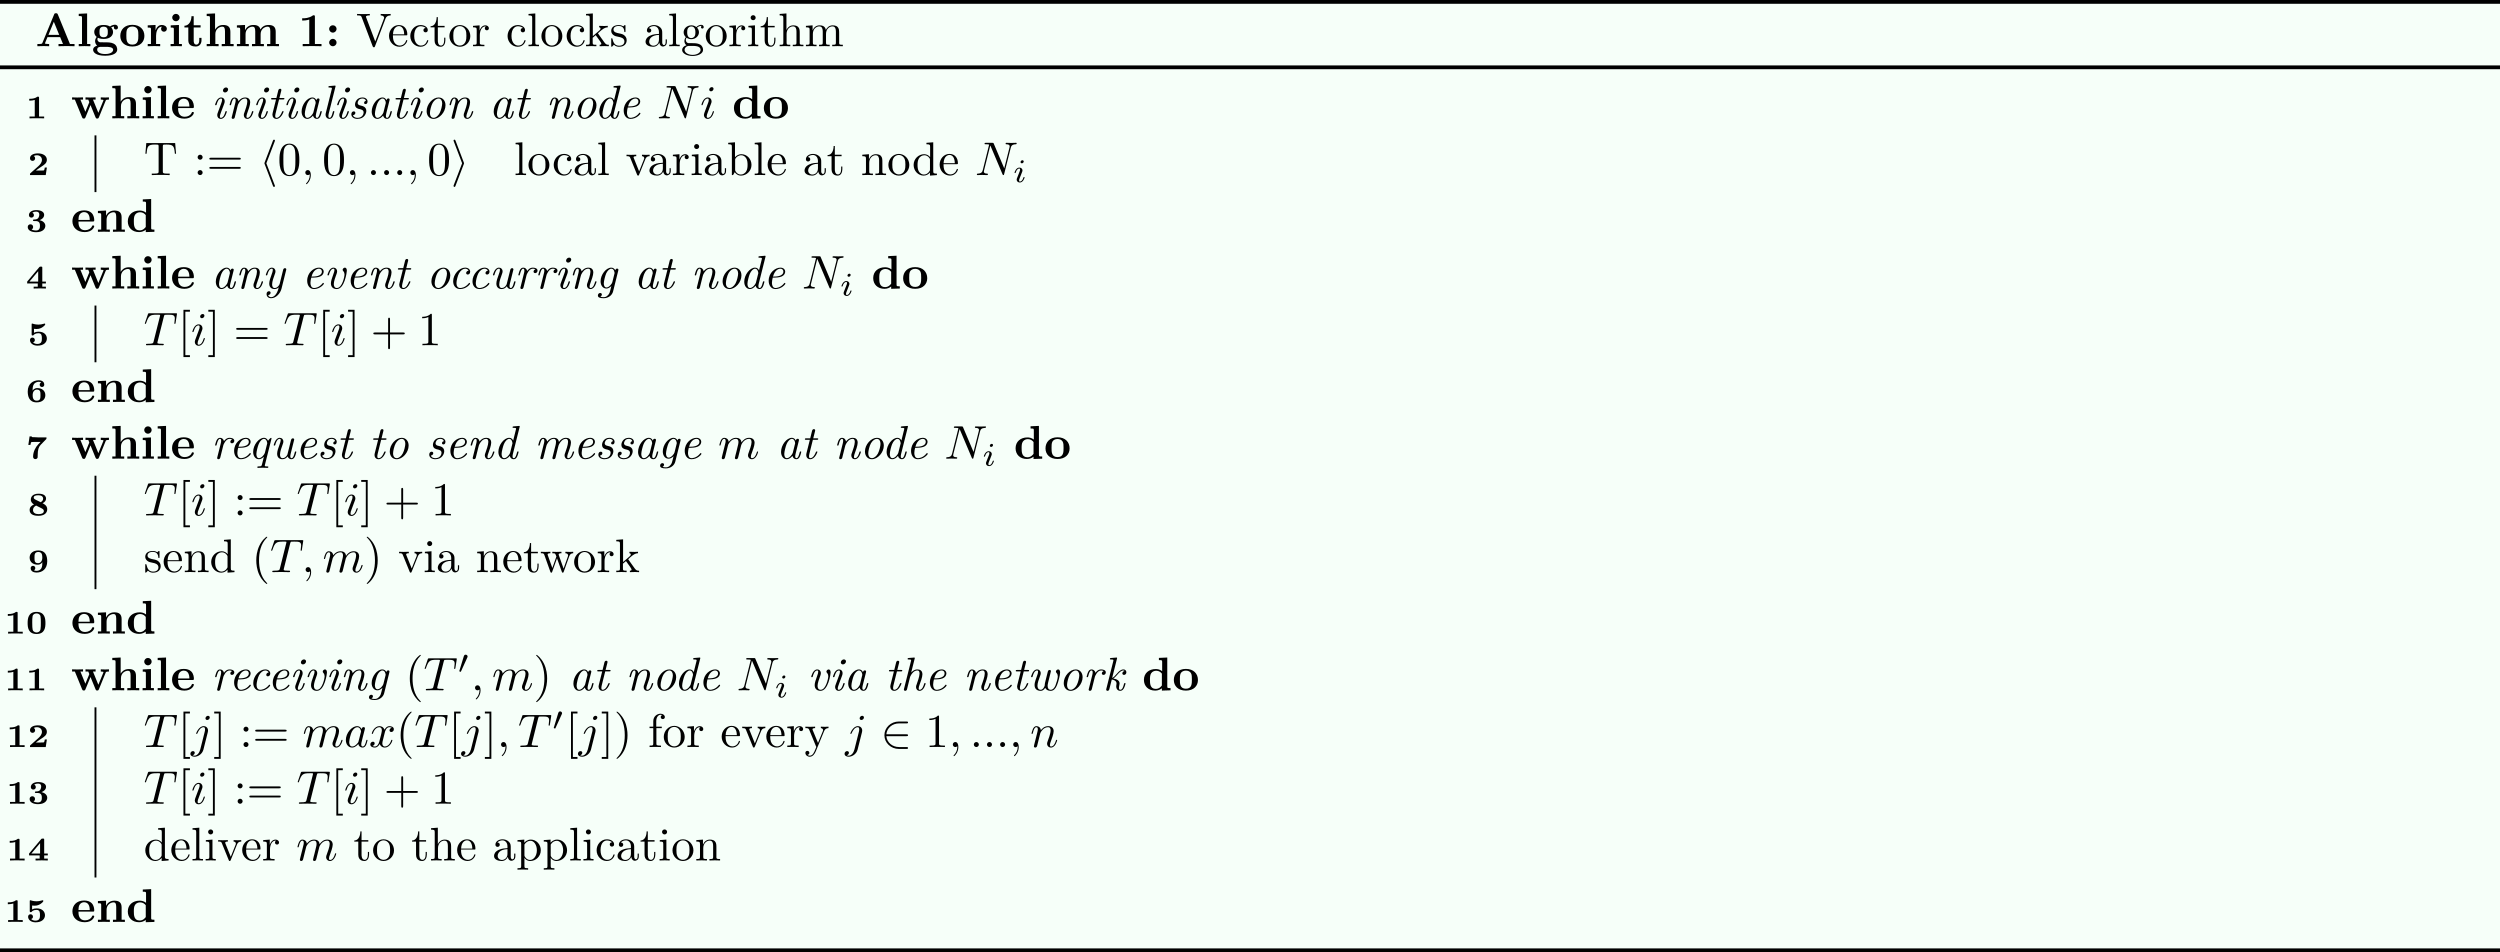 <?xml version='1.0' encoding='UTF-8'?>
<!-- This file was generated by dvisvgm 2.14 -->
<svg version='1.1' xmlns='http://www.w3.org/2000/svg' xmlns:xlink='http://www.w3.org/1999/xlink' width='865.721pt' height='329.701pt' viewBox='-48.432 17.037 865.721 329.701'>
<rect x="-48.432" y="17.037" width="865.721" height="329.701" fill="#808080" stroke="none"/>
<defs>
<path id='g7-105' d='M2.26-4.359C2.26-4.47 2.176-4.624 1.981-4.624C1.792-4.624 1.59-4.442 1.59-4.24C1.59-4.122 1.681-3.975 1.869-3.975C2.071-3.975 2.26-4.17 2.26-4.359ZM.837-.816C.809-.725 .774-.642 .774-.523C.774-.195 1.053 .07 1.437 .07C2.134 .07 2.441-.893 2.441-.997C2.441-1.088 2.35-1.088 2.329-1.088C2.232-1.088 2.225-1.046 2.197-.969C2.036-.411 1.73-.126 1.458-.126C1.318-.126 1.283-.216 1.283-.37C1.283-.53 1.332-.663 1.395-.816C1.465-1.004 1.541-1.193 1.618-1.374C1.681-1.541 1.932-2.176 1.96-2.26C1.981-2.329 2.001-2.413 2.001-2.483C2.001-2.81 1.723-3.075 1.339-3.075C.649-3.075 .328-2.127 .328-2.008C.328-1.918 .425-1.918 .446-1.918C.544-1.918 .551-1.953 .572-2.029C.753-2.629 1.06-2.88 1.318-2.88C1.43-2.88 1.492-2.824 1.492-2.636C1.492-2.476 1.451-2.371 1.276-1.939L.837-.816Z'/>
<path id='g4-50' d='M5.46-2.291C5.629-2.291 5.808-2.291 5.808-2.491S5.629-2.69 5.46-2.69H1.235C1.355-4.025 2.501-4.981 3.905-4.981H5.46C5.629-4.981 5.808-4.981 5.808-5.181S5.629-5.38 5.46-5.38H3.885C2.182-5.38 .827-4.085 .827-2.491S2.182 .399 3.885 .399H5.46C5.629 .399 5.808 .399 5.808 .199S5.629 0 5.46 0H3.905C2.501 0 1.355-.956 1.235-2.291H5.46Z'/>
<path id='g4-104' d='M3.268-7.093C3.318-7.203 3.318-7.223 3.318-7.273C3.318-7.382 3.228-7.472 3.118-7.472C3.029-7.472 2.959-7.422 2.889-7.243L1.146-2.67C1.126-2.61 1.096-2.55 1.096-2.491C1.096-2.461 1.096-2.441 1.146-2.321L2.889 2.252C2.929 2.361 2.979 2.491 3.118 2.491C3.228 2.491 3.318 2.401 3.318 2.291C3.318 2.262 3.318 2.242 3.268 2.132L1.504-2.491L3.268-7.093Z'/>
<path id='g4-105' d='M2.72-2.321C2.77-2.441 2.77-2.461 2.77-2.491S2.77-2.54 2.72-2.66L.976-7.243C.917-7.412 .857-7.472 .747-7.472S.548-7.382 .548-7.273C.548-7.243 .548-7.223 .598-7.113L2.361-2.491L.598 2.112C.548 2.222 .548 2.242 .548 2.291C.548 2.401 .638 2.491 .747 2.491C.877 2.491 .917 2.391 .956 2.291L2.72-2.321Z'/>
<path id='g6-58' d='M1.913-.528C1.913-.817 1.674-1.056 1.385-1.056S.857-.817 .857-.528S1.096 0 1.385 0S1.913-.239 1.913-.528Z'/>
<path id='g6-59' d='M2.022-.01C2.022-.667 1.773-1.056 1.385-1.056C1.056-1.056 .857-.807 .857-.528C.857-.259 1.056 0 1.385 0C1.504 0 1.634-.04 1.733-.13C1.763-.149 1.773-.159 1.783-.159S1.803-.149 1.803-.01C1.803 .727 1.455 1.325 1.126 1.654C1.016 1.763 1.016 1.783 1.016 1.813C1.016 1.883 1.066 1.923 1.116 1.923C1.225 1.923 2.022 1.156 2.022-.01Z'/>
<path id='g6-78' d='M7.532-5.758C7.631-6.157 7.811-6.466 8.608-6.496C8.658-6.496 8.777-6.506 8.777-6.695C8.777-6.705 8.777-6.804 8.648-6.804C8.319-6.804 7.97-6.775 7.641-6.775C7.303-6.775 6.954-6.804 6.625-6.804C6.565-6.804 6.446-6.804 6.446-6.605C6.446-6.496 6.545-6.496 6.625-6.496C7.193-6.486 7.303-6.276 7.303-6.057C7.303-6.027 7.283-5.878 7.273-5.848L6.157-1.415L3.955-6.615C3.875-6.795 3.866-6.804 3.636-6.804H2.301C2.102-6.804 2.012-6.804 2.012-6.605C2.012-6.496 2.102-6.496 2.291-6.496C2.341-6.496 2.969-6.496 2.969-6.406L1.634-1.056C1.534-.658 1.365-.339 .558-.309C.498-.309 .389-.299 .389-.11C.389-.04 .438 0 .518 0C.837 0 1.186-.03 1.514-.03C1.853-.03 2.212 0 2.54 0C2.59 0 2.72 0 2.72-.199C2.72-.299 2.63-.309 2.521-.309C1.943-.329 1.863-.548 1.863-.747C1.863-.817 1.873-.867 1.903-.976L3.218-6.237C3.258-6.177 3.258-6.157 3.308-6.057L5.788-.189C5.858-.02 5.888 0 5.978 0C6.087 0 6.087-.03 6.137-.209L7.532-5.758Z'/>
<path id='g6-84' d='M4.254-6.047C4.324-6.326 4.364-6.386 4.483-6.416C4.573-6.436 4.902-6.436 5.111-6.436C6.117-6.436 6.565-6.396 6.565-5.619C6.565-5.469 6.526-5.081 6.486-4.822C6.476-4.782 6.456-4.663 6.456-4.633C6.456-4.573 6.486-4.503 6.575-4.503C6.685-4.503 6.705-4.583 6.725-4.732L6.994-6.466C7.004-6.506 7.014-6.605 7.014-6.635C7.014-6.745 6.914-6.745 6.745-6.745H1.215C.976-6.745 .966-6.735 .897-6.545L.299-4.792C.289-4.772 .239-4.633 .239-4.613C.239-4.553 .289-4.503 .359-4.503C.458-4.503 .468-4.553 .528-4.712C1.066-6.257 1.325-6.436 2.8-6.436H3.188C3.467-6.436 3.467-6.396 3.467-6.316C3.467-6.257 3.437-6.137 3.427-6.107L2.092-.787C2.002-.418 1.973-.309 .907-.309C.548-.309 .488-.309 .488-.12C.488 0 .598 0 .658 0C.927 0 1.205-.02 1.474-.02C1.753-.02 2.042-.03 2.321-.03S2.879-.02 3.148-.02C3.437-.02 3.736 0 4.015 0C4.115 0 4.234 0 4.234-.199C4.234-.309 4.154-.309 3.895-.309C3.646-.309 3.517-.309 3.258-.329C2.969-.359 2.889-.389 2.889-.548C2.889-.558 2.889-.608 2.929-.757L4.254-6.047Z'/>
<path id='g6-97' d='M3.716-3.766C3.537-4.134 3.248-4.403 2.8-4.403C1.634-4.403 .399-2.939 .399-1.484C.399-.548 .946 .11 1.724 .11C1.923 .11 2.421 .07 3.019-.638C3.098-.219 3.447 .11 3.925 .11C4.274 .11 4.503-.12 4.663-.438C4.832-.797 4.961-1.405 4.961-1.425C4.961-1.524 4.872-1.524 4.842-1.524C4.742-1.524 4.732-1.484 4.702-1.345C4.533-.697 4.354-.11 3.945-.11C3.676-.11 3.646-.369 3.646-.568C3.646-.787 3.666-.867 3.776-1.305C3.885-1.724 3.905-1.823 3.995-2.202L4.354-3.597C4.423-3.875 4.423-3.895 4.423-3.935C4.423-4.105 4.304-4.204 4.134-4.204C3.895-4.204 3.746-3.985 3.716-3.766ZM3.068-1.186C3.019-1.006 3.019-.986 2.869-.817C2.431-.269 2.022-.11 1.743-.11C1.245-.11 1.106-.658 1.106-1.046C1.106-1.544 1.425-2.77 1.654-3.228C1.963-3.816 2.411-4.184 2.809-4.184C3.457-4.184 3.597-3.367 3.597-3.308S3.577-3.188 3.567-3.138L3.068-1.186Z'/>
<path id='g6-105' d='M2.829-6.227C2.829-6.426 2.69-6.585 2.461-6.585C2.192-6.585 1.923-6.326 1.923-6.057C1.923-5.868 2.062-5.699 2.301-5.699C2.531-5.699 2.829-5.928 2.829-6.227ZM2.072-2.481C2.192-2.77 2.192-2.79 2.291-3.059C2.371-3.258 2.421-3.397 2.421-3.587C2.421-4.035 2.102-4.403 1.604-4.403C.667-4.403 .289-2.959 .289-2.869C.289-2.77 .389-2.77 .408-2.77C.508-2.77 .518-2.79 .568-2.949C.837-3.885 1.235-4.184 1.574-4.184C1.654-4.184 1.823-4.184 1.823-3.866C1.823-3.656 1.753-3.447 1.714-3.347C1.634-3.088 1.186-1.933 1.026-1.504C.927-1.245 .797-.917 .797-.707C.797-.239 1.136 .11 1.614 .11C2.55 .11 2.919-1.335 2.919-1.425C2.919-1.524 2.829-1.524 2.8-1.524C2.7-1.524 2.7-1.494 2.65-1.345C2.471-.717 2.142-.11 1.634-.11C1.465-.11 1.395-.209 1.395-.438C1.395-.687 1.455-.827 1.684-1.435L2.072-2.481Z'/>
<path id='g6-106' d='M3.955-6.227C3.955-6.416 3.816-6.585 3.577-6.585C3.347-6.585 3.049-6.356 3.049-6.057C3.049-5.858 3.188-5.699 3.417-5.699C3.686-5.699 3.955-5.958 3.955-6.227ZM1.953 .498C1.763 1.255 1.285 1.823 .727 1.823C.667 1.823 .518 1.823 .339 1.733C.638 1.664 .787 1.405 .787 1.205C.787 1.046 .677 .857 .408 .857C.159 .857-.13 1.066-.13 1.425C-.13 1.823 .269 2.042 .747 2.042C1.445 2.042 2.371 1.514 2.62 .528L3.537-3.118C3.587-3.318 3.587-3.457 3.587-3.487C3.587-4.055 3.168-4.403 2.67-4.403C1.654-4.403 1.086-2.959 1.086-2.869C1.086-2.77 1.186-2.77 1.205-2.77C1.295-2.77 1.305-2.78 1.385-2.969C1.634-3.577 2.092-4.184 2.64-4.184C2.78-4.184 2.959-4.144 2.959-3.726C2.959-3.497 2.929-3.387 2.889-3.218L1.953 .498Z'/>
<path id='g6-109' d='M.877-.588C.847-.438 .787-.209 .787-.159C.787 .02 .927 .11 1.076 .11C1.196 .11 1.375 .03 1.445-.169C1.455-.189 1.574-.658 1.634-.907L1.853-1.803C1.913-2.022 1.973-2.242 2.022-2.471C2.062-2.64 2.142-2.929 2.152-2.969C2.301-3.278 2.829-4.184 3.776-4.184C4.224-4.184 4.314-3.816 4.314-3.487C4.314-3.238 4.244-2.959 4.164-2.66L3.885-1.504L3.686-.747C3.646-.548 3.557-.209 3.557-.159C3.557 .02 3.696 .11 3.846 .11C4.154 .11 4.214-.139 4.294-.458C4.433-1.016 4.802-2.471 4.892-2.859C4.922-2.989 5.45-4.184 6.535-4.184C6.964-4.184 7.073-3.846 7.073-3.487C7.073-2.919 6.655-1.783 6.456-1.255C6.366-1.016 6.326-.907 6.326-.707C6.326-.239 6.675 .11 7.143 .11C8.08 .11 8.448-1.345 8.448-1.425C8.448-1.524 8.359-1.524 8.329-1.524C8.229-1.524 8.229-1.494 8.179-1.345C8.03-.817 7.711-.11 7.163-.11C6.994-.11 6.924-.209 6.924-.438C6.924-.687 7.014-.927 7.103-1.146C7.293-1.664 7.711-2.77 7.711-3.337C7.711-3.985 7.313-4.403 6.565-4.403S5.31-3.965 4.941-3.437C4.932-3.567 4.902-3.905 4.623-4.144C4.374-4.354 4.055-4.403 3.806-4.403C2.909-4.403 2.421-3.766 2.252-3.537C2.202-4.105 1.783-4.403 1.335-4.403C.877-4.403 .687-4.015 .598-3.836C.418-3.487 .289-2.899 .289-2.869C.289-2.77 .389-2.77 .408-2.77C.508-2.77 .518-2.78 .578-2.999C.747-3.706 .946-4.184 1.305-4.184C1.465-4.184 1.614-4.105 1.614-3.726C1.614-3.517 1.584-3.407 1.455-2.889L.877-.588Z'/>
<path id='g6-110' d='M.877-.588C.847-.438 .787-.209 .787-.159C.787 .02 .927 .11 1.076 .11C1.196 .11 1.375 .03 1.445-.169C1.455-.189 1.574-.658 1.634-.907L1.853-1.803C1.913-2.022 1.973-2.242 2.022-2.471C2.062-2.64 2.142-2.929 2.152-2.969C2.301-3.278 2.829-4.184 3.776-4.184C4.224-4.184 4.314-3.816 4.314-3.487C4.314-2.869 3.826-1.594 3.666-1.166C3.577-.936 3.567-.817 3.567-.707C3.567-.239 3.915 .11 4.384 .11C5.32 .11 5.689-1.345 5.689-1.425C5.689-1.524 5.599-1.524 5.569-1.524C5.469-1.524 5.469-1.494 5.42-1.345C5.22-.667 4.892-.11 4.403-.11C4.234-.11 4.164-.209 4.164-.438C4.164-.687 4.254-.927 4.344-1.146C4.533-1.674 4.951-2.77 4.951-3.337C4.951-4.005 4.523-4.403 3.806-4.403C2.909-4.403 2.421-3.766 2.252-3.537C2.202-4.095 1.793-4.403 1.335-4.403S.687-4.015 .588-3.836C.428-3.497 .289-2.909 .289-2.869C.289-2.77 .389-2.77 .408-2.77C.508-2.77 .518-2.78 .578-2.999C.747-3.706 .946-4.184 1.305-4.184C1.504-4.184 1.614-4.055 1.614-3.726C1.614-3.517 1.584-3.407 1.455-2.889L.877-.588Z'/>
<path id='g6-120' d='M3.328-3.009C3.387-3.268 3.616-4.184 4.314-4.184C4.364-4.184 4.603-4.184 4.812-4.055C4.533-4.005 4.334-3.756 4.334-3.517C4.334-3.357 4.443-3.168 4.712-3.168C4.932-3.168 5.25-3.347 5.25-3.746C5.25-4.264 4.663-4.403 4.324-4.403C3.746-4.403 3.397-3.875 3.278-3.646C3.029-4.304 2.491-4.403 2.202-4.403C1.166-4.403 .598-3.118 .598-2.869C.598-2.77 .697-2.77 .717-2.77C.797-2.77 .827-2.79 .847-2.879C1.186-3.935 1.843-4.184 2.182-4.184C2.371-4.184 2.72-4.095 2.72-3.517C2.72-3.208 2.55-2.54 2.182-1.146C2.022-.528 1.674-.11 1.235-.11C1.176-.11 .946-.11 .737-.239C.986-.289 1.205-.498 1.205-.777C1.205-1.046 .986-1.126 .837-1.126C.538-1.126 .289-.867 .289-.548C.289-.09 .787 .11 1.225 .11C1.883 .11 2.242-.588 2.271-.648C2.391-.279 2.75 .11 3.347 .11C4.374 .11 4.941-1.176 4.941-1.425C4.941-1.524 4.852-1.524 4.822-1.524C4.732-1.524 4.712-1.484 4.692-1.415C4.364-.349 3.686-.11 3.367-.11C2.979-.11 2.819-.428 2.819-.767C2.819-.986 2.879-1.205 2.989-1.644L3.328-3.009Z'/>
<path id='g2-27' d='M8.239 0V-.468H7.273L4.722-6.695C4.613-6.954 4.493-6.954 4.324-6.954C4.045-6.954 4.005-6.874 3.935-6.695L1.465-.697C1.405-.548 1.375-.468 .618-.468H.408V0L1.574-.03C1.963-.03 2.521-.03 2.889 0V-.468C2.889-.468 2.002-.468 2.002-.598L2.042-.717L2.54-1.923H5.21L5.808-.468H4.862V0C5.24-.03 6.187-.03 6.615-.03C7.014-.03 7.89-.03 8.239 0ZM5.011-2.391H2.74L3.875-5.161L5.011-2.391Z'/>
<path id='g2-44' d='M2.361-3.646C2.361-4.075 2.012-4.423 1.584-4.423S.807-4.075 .807-3.646S1.156-2.869 1.584-2.869S2.361-3.218 2.361-3.646ZM2.361-.777C2.361-1.205 2.012-1.554 1.584-1.554S.807-1.205 .807-.777S1.156 0 1.584 0S2.361-.349 2.361-.777Z'/>
<path id='g2-47' d='M5.988 0V-.468C5.37-.468 5.3-.468 5.3-.857V-6.914L3.537-6.834V-6.366C4.154-6.366 4.224-6.366 4.224-5.978V-4.035C3.726-4.423 3.208-4.483 2.879-4.483C1.425-4.483 .379-3.606 .379-2.202C.379-.887 1.295 .06 2.77 .06C3.377 .06 3.856-.179 4.164-.428V.06L5.988 0ZM4.164-1.026C4.035-.847 3.626-.299 2.869-.299C1.654-.299 1.654-1.504 1.654-2.202C1.654-2.68 1.654-3.218 1.913-3.606C2.202-4.025 2.67-4.125 2.979-4.125C3.547-4.125 3.945-3.806 4.164-3.517V-1.026Z'/>
<path id='g2-50' d='M4.922-1.166C4.922-1.345 4.732-1.345 4.682-1.345C4.513-1.345 4.493-1.295 4.433-1.136C4.224-.658 3.656-.339 3.009-.339C1.604-.339 1.594-1.664 1.594-2.172H4.603C4.822-2.172 4.922-2.172 4.922-2.441C4.922-2.75 4.862-3.477 4.364-3.975C3.995-4.334 3.467-4.513 2.78-4.513C1.186-4.513 .319-3.487 .319-2.242C.319-.907 1.315 .06 2.919 .06C4.493 .06 4.922-.996 4.922-1.166ZM3.975-2.501H1.594C1.614-2.889 1.624-3.308 1.833-3.636C2.092-4.035 2.491-4.154 2.78-4.154C3.945-4.154 3.965-2.849 3.975-2.501Z'/>
<path id='g2-59' d='M5.559-3.955C5.559-4.184 5.39-4.533 4.932-4.533C4.782-4.533 4.314-4.503 3.875-4.154C3.696-4.274 3.278-4.483 2.54-4.483C1.106-4.483 .558-3.706 .558-3.009C.558-2.6 .757-2.192 1.076-1.963C.797-1.614 .737-1.285 .737-1.076C.737-.927 .777-.438 1.176-.12C1.046-.09 .319 .12 .319 .747C.319 1.255 .867 2.002 2.859 2.002C4.623 2.002 5.4 1.415 5.4 .717C5.4 .418 5.32-.209 4.653-.548C4.095-.827 3.497-.827 2.54-.827C2.281-.827 1.823-.827 1.773-.837C1.335-.907 1.225-1.285 1.225-1.465C1.225-1.564 1.265-1.714 1.325-1.793C1.783-1.554 2.291-1.534 2.54-1.534C3.975-1.534 4.523-2.311 4.523-3.009C4.523-3.477 4.274-3.806 4.125-3.965C4.423-4.125 4.633-4.144 4.742-4.154C4.722-4.105 4.702-4.015 4.702-3.955C4.702-3.706 4.872-3.527 5.131-3.527S5.559-3.716 5.559-3.955ZM3.417-3.009C3.417-2.56 3.417-1.893 2.54-1.893S1.664-2.56 1.664-3.009S1.664-4.125 2.54-4.125S3.417-3.457 3.417-3.009ZM4.543 .747C4.543 1.106 4.154 1.644 2.859 1.644C1.664 1.644 1.176 1.186 1.176 .727C1.176 .13 1.803 .13 1.943 .13H3.108C3.417 .13 4.543 .13 4.543 .747Z'/>
<path id='g2-63' d='M6.127 0V-.468H5.44V-3.049C5.44-4.095 4.902-4.483 3.905-4.483C2.949-4.483 2.441-3.905 2.222-3.527H2.212V-6.914L.448-6.834V-6.366C1.066-6.366 1.136-6.366 1.136-5.978V-.468H.448V0L1.704-.03L2.959 0V-.468H2.271V-2.55C2.271-3.636 3.128-4.125 3.756-4.125C4.095-4.125 4.304-3.915 4.304-3.158V-.468H3.616V0L4.872-.03L6.127 0Z'/>
<path id='g2-66' d='M2.849 0V-.468H2.232V-4.483L.498-4.403V-3.935C1.086-3.935 1.156-3.935 1.156-3.547V-.468H.468V0L1.684-.03L2.849 0ZM2.371-6.047C2.371-6.476 2.022-6.824 1.594-6.824S.817-6.476 .817-6.047S1.166-5.27 1.594-5.27S2.371-5.619 2.371-6.047Z'/>
<path id='g2-72' d='M2.919 0V-.468H2.232V-6.914L.468-6.834V-6.366C1.086-6.366 1.156-6.366 1.156-5.978V-.468H.468V0L1.694-.03L2.919 0Z'/>
<path id='g2-75' d='M9.315 0V-.468H8.628V-3.049C8.628-4.075 8.12-4.483 7.093-4.483C6.187-4.483 5.669-3.985 5.41-3.527C5.21-4.453 4.294-4.483 3.915-4.483C3.049-4.483 2.481-4.035 2.162-3.407V-4.483L.448-4.403V-3.935C1.066-3.935 1.136-3.935 1.136-3.547V-.468H.448V0L1.704-.03L2.959 0V-.468H2.271V-2.55C2.271-3.636 3.138-4.125 3.756-4.125C4.095-4.125 4.314-3.925 4.314-3.158V-.468H3.626V0L4.882-.03L6.137 0V-.468H5.45V-2.55C5.45-3.636 6.316-4.125 6.934-4.125C7.273-4.125 7.492-3.925 7.492-3.158V-.468H6.804V0L8.06-.03L9.315 0Z'/>
<path id='g2-77' d='M6.127 0V-.468H5.44V-3.049C5.44-4.095 4.902-4.483 3.905-4.483C2.949-4.483 2.421-3.915 2.162-3.407V-4.483L.448-4.403V-3.935C1.066-3.935 1.136-3.935 1.136-3.547V-.468H.448V0L1.704-.03L2.959 0V-.468H2.271V-2.55C2.271-3.636 3.128-4.125 3.756-4.125C4.095-4.125 4.304-3.915 4.304-3.158V-.468H3.616V0L4.872-.03L6.127 0Z'/>
<path id='g2-81' d='M5.4-2.172C5.4-3.507 4.483-4.513 2.859-4.513C1.225-4.513 .319-3.497 .319-2.172C.319-.936 1.196 .06 2.859 .06C4.533 .06 5.4-.946 5.4-2.172ZM4.125-2.281C4.125-1.415 4.125-.339 2.859-.339S1.594-1.415 1.594-2.281C1.594-2.73 1.594-3.238 1.763-3.577C1.953-3.945 2.371-4.154 2.859-4.154C3.278-4.154 3.696-3.995 3.915-3.646C4.125-3.308 4.125-2.76 4.125-2.281Z'/>
<path id='g2-82' d='M4.922 0V-.468H3.527V-6.207C3.527-6.426 3.527-6.526 3.268-6.526C3.158-6.526 3.138-6.526 3.049-6.456C2.281-5.888 1.255-5.888 1.046-5.888H.847V-5.42H1.046C1.205-5.42 1.753-5.43 2.341-5.619V-.468H.956V0C1.395-.03 2.451-.03 2.939-.03S4.483-.03 4.922 0Z'/>
<path id='g2-96' d='M4.403-3.666C4.403-4.194 3.866-4.483 3.347-4.483C2.65-4.483 2.252-3.985 2.022-3.357V-4.483L.369-4.403V-3.935C.986-3.935 1.056-3.935 1.056-3.547V-.468H.369V0L1.624-.03C2.002-.03 2.64-.03 2.999 0V-.468H2.132V-2.212C2.132-2.909 2.381-4.125 3.377-4.125C3.377-4.125 3.188-3.955 3.188-3.666C3.188-3.258 3.507-3.059 3.796-3.059S4.403-3.268 4.403-3.666Z'/>
<path id='g2-105' d='M3.806-1.235V-1.763H3.337V-1.255C3.337-.578 3.019-.339 2.74-.339C2.162-.339 2.162-.976 2.162-1.205V-3.955H3.616V-4.423H2.162V-6.326H1.694C1.684-5.33 1.196-4.344 .209-4.314V-3.955H1.026V-1.225C1.026-.159 1.893 .06 2.6 .06C3.357 .06 3.806-.508 3.806-1.235Z'/>
<path id='g2-114' d='M8.02-3.955V-4.423C7.791-4.403 7.492-4.394 7.253-4.394L6.296-4.423V-3.955C6.386-3.955 6.874-3.945 6.874-3.836C6.874-3.806 6.844-3.746 6.834-3.716L5.788-1.166L4.653-3.955H5.21V-4.423L4.075-4.394C3.656-4.394 3.238-4.413 3.078-4.423V-3.955H3.666C3.875-3.457 3.875-3.427 3.875-3.427C3.875-3.387 3.846-3.328 3.836-3.298L3.049-1.385L2.002-3.955H2.56V-4.423L1.335-4.394L.249-4.423V-3.955H.837L2.361-.229C2.431-.06 2.471 .04 2.72 .04S3.009-.06 3.078-.229L4.134-2.809L5.191-.229C5.26-.06 5.3 .04 5.549 .04S5.838-.06 5.908-.229L7.342-3.746C7.392-3.875 7.432-3.955 8.02-3.955Z'/>
<path id='g0-28' d='M5.23-1.425C5.23-1.524 5.151-1.524 5.081-1.524C4.961-1.524 4.951-1.514 4.892-1.295C4.752-.737 4.563-.11 4.224-.11C3.965-.11 3.965-.379 3.965-.518C3.965-.588 3.965-.747 4.035-1.026L4.712-3.736C4.752-3.875 4.752-3.895 4.752-3.945C4.752-4.154 4.583-4.204 4.483-4.204C4.164-4.204 4.095-3.866 4.085-3.816C3.895-4.244 3.577-4.403 3.258-4.403C2.152-4.403 .976-2.889 .976-1.435C.976-.588 1.435 .11 2.182 .11C2.54 .11 2.979-.1 3.377-.588C3.487-.1 3.856 .11 4.204 .11C4.573 .11 4.782-.139 4.932-.448C5.111-.827 5.23-1.425 5.23-1.425ZM3.447-1.235C3.367-.917 2.75-.11 2.202-.11C1.733-.11 1.654-.697 1.654-.996C1.654-1.494 1.963-2.66 2.142-3.078C2.391-3.686 2.849-4.184 3.258-4.184C3.696-4.184 3.945-3.666 3.945-3.248C3.945-3.248 3.935-3.178 3.915-3.118L3.447-1.235Z'/>
<path id='g0-43' d='M4.663-1.036C4.663-1.086 4.583-1.196 4.503-1.196C4.463-1.196 4.453-1.186 4.374-1.086C3.636-.149 2.75-.11 2.58-.11C2.042-.11 1.793-.558 1.793-1.136C1.793-1.664 2.062-2.71 2.321-3.188C2.68-3.836 3.178-4.184 3.626-4.184C3.736-4.184 4.184-4.164 4.334-3.756C3.836-3.696 3.836-3.268 3.836-3.268C3.836-3.108 3.945-2.949 4.174-2.949C4.443-2.949 4.682-3.168 4.682-3.547C4.682-4.035 4.254-4.403 3.616-4.403C2.381-4.403 1.096-2.989 1.096-1.534C1.096-.548 1.684 .11 2.56 .11C3.836 .11 4.663-.887 4.663-1.036Z'/>
<path id='g0-47' d='M5.33-1.425C5.33-1.524 5.25-1.524 5.181-1.524C5.061-1.524 5.051-1.514 4.991-1.295C4.852-.737 4.663-.11 4.324-.11C4.065-.11 4.065-.379 4.065-.518C4.065-.588 4.065-.737 4.125-.976L5.549-6.665C5.559-6.695 5.579-6.795 5.579-6.795C5.579-6.884 5.519-6.914 5.44-6.914C5.41-6.914 5.31-6.904 5.28-6.894L4.294-6.814C4.174-6.804 4.065-6.795 4.065-6.605C4.065-6.496 4.164-6.496 4.304-6.496C4.782-6.496 4.802-6.426 4.802-6.326C4.802-6.296 4.772-6.157 4.772-6.157L4.194-3.826C4.045-4.134 3.776-4.403 3.357-4.403C2.252-4.403 1.076-2.889 1.076-1.435C1.076-.588 1.534 .11 2.281 .11C2.64 .11 3.078-.1 3.477-.588C3.587-.1 3.955 .11 4.304 .11C4.672 .11 4.882-.139 5.031-.448C5.21-.827 5.33-1.425 5.33-1.425ZM3.537-1.215C3.457-.907 2.849-.11 2.301-.11C1.833-.11 1.753-.697 1.753-.996C1.753-1.494 2.062-2.66 2.242-3.078C2.491-3.686 2.949-4.184 3.357-4.184C3.437-4.184 3.666-4.174 3.846-3.895C3.945-3.736 4.045-3.447 4.045-3.258C4.045-3.228 4.035-3.188 4.015-3.128L3.537-1.215Z'/>
<path id='g0-50' d='M4.663-1.036C4.663-1.086 4.583-1.196 4.503-1.196C4.463-1.196 4.453-1.186 4.374-1.086C3.636-.149 2.75-.11 2.58-.11C1.933-.11 1.823-.817 1.823-1.205C1.823-1.584 1.923-2.032 1.993-2.301H2.381C2.68-2.301 3.347-2.331 3.826-2.521C4.613-2.839 4.613-3.487 4.613-3.557C4.613-4.015 4.244-4.403 3.606-4.403C2.56-4.403 1.136-3.397 1.136-1.634C1.136-.737 1.614 .11 2.56 .11C3.836 .11 4.663-.887 4.663-1.036ZM4.234-3.577C4.234-2.521 2.59-2.521 2.262-2.521H2.052C2.481-4.154 3.507-4.184 3.606-4.184C4.005-4.184 4.234-3.915 4.234-3.577Z'/>
<path id='g0-59' d='M3.726 .628L4.812-3.736C4.852-3.885 4.852-3.905 4.852-3.945C4.852-4.154 4.682-4.204 4.583-4.204C4.463-4.204 4.234-4.125 4.194-3.836C4.055-4.125 3.786-4.403 3.357-4.403C2.242-4.403 1.096-2.929 1.096-1.524C1.096-.677 1.564 0 2.311 0C2.819 0 3.248-.408 3.367-.528L3.158 .309C3.039 .807 2.979 1.016 2.7 1.355C2.301 1.823 1.903 1.823 1.753 1.823C1.624 1.823 1.315 1.823 1.046 1.714C1.245 1.634 1.365 1.425 1.365 1.255C1.365 1.126 1.275 .936 1.016 .936C.837 .936 .528 1.076 .528 1.465C.528 1.863 .897 2.042 1.733 2.042C2.78 2.042 3.537 1.385 3.726 .628ZM3.567-1.315C3.487-.996 2.879-.219 2.331-.219C1.793-.219 1.773-.976 1.773-1.086C1.773-1.564 2.072-2.73 2.281-3.198C2.531-3.736 2.969-4.184 3.357-4.184C3.955-4.184 4.045-3.347 4.045-3.268L4.015-3.128L3.567-1.315Z'/>
<path id='g0-63' d='M5.33-1.425C5.33-1.524 5.25-1.524 5.181-1.524C5.051-1.524 5.051-1.504 5.011-1.355C4.932-1.086 4.663-.11 4.085-.11C3.875-.11 3.866-.259 3.866-.399C3.866-.648 3.965-.907 4.045-1.146C4.244-1.674 4.653-2.79 4.653-3.367C4.653-4.184 4.105-4.403 3.616-4.403C2.949-4.403 2.6-4.055 2.291-3.756L3.019-6.665C3.029-6.695 3.049-6.795 3.049-6.795C3.049-6.884 2.989-6.914 2.909-6.914C2.879-6.914 2.78-6.904 2.75-6.894L1.763-6.814C1.644-6.804 1.534-6.795 1.534-6.605C1.534-6.496 1.634-6.496 1.773-6.496C2.252-6.496 2.271-6.426 2.271-6.326C2.271-6.296 2.242-6.157 2.242-6.157L.767-.279C.757-.259 .747-.149 .747-.149C.747-.04 .837 .11 1.026 .11C1.235 .11 1.365-.06 1.395-.169L1.823-1.893C1.873-2.112 1.933-2.321 1.983-2.54C2.072-2.899 2.082-2.919 2.262-3.238C2.461-3.557 2.889-4.184 3.587-4.184C4.025-4.184 4.045-3.736 4.045-3.527C4.045-2.909 3.606-1.724 3.467-1.325C3.337-.986 3.308-.897 3.308-.687C3.308-.249 3.587 .11 4.065 .11C4.991 .11 5.33-1.375 5.33-1.425Z'/>
<path id='g0-66' d='M3.298-1.425C3.298-1.524 3.218-1.524 3.148-1.524C3.019-1.524 3.019-1.504 2.979-1.355C2.899-1.066 2.63-.11 2.052-.11C1.973-.11 1.833-.12 1.833-.389C1.833-.648 1.963-.976 2.092-1.345L2.73-3.049C2.829-3.337 2.849-3.417 2.849-3.606C2.849-4.154 2.471-4.403 2.102-4.403C1.166-4.403 .827-2.919 .827-2.869C.827-2.77 .927-2.77 .976-2.77C1.106-2.77 1.116-2.79 1.156-2.929C1.245-3.258 1.504-4.184 2.082-4.184C2.192-4.184 2.301-4.134 2.301-3.905C2.301-3.666 2.192-3.377 2.122-3.188L1.823-2.361L1.455-1.375C1.315-.996 1.275-.887 1.275-.687C1.275-.299 1.514 .11 2.032 .11C2.969 .11 3.298-1.385 3.298-1.425ZM3.567-6.087C3.567-6.296 3.417-6.516 3.118-6.516C2.8-6.516 2.481-6.207 2.481-5.888C2.481-5.669 2.64-5.46 2.929-5.46C3.248-5.46 3.567-5.768 3.567-6.087Z'/>
<path id='g0-70' d='M4.822-1.425C4.822-1.524 4.742-1.524 4.672-1.524C4.553-1.524 4.543-1.514 4.483-1.295C4.354-.787 4.164-.11 3.726-.11C3.457-.11 3.437-.339 3.437-.538C3.437-.767 3.507-1.046 3.517-1.096C3.567-1.305 3.567-1.315 3.567-1.445C3.567-2.122 2.869-2.391 2.242-2.481C2.471-2.62 2.68-2.829 2.949-3.138C3.467-3.726 3.856-4.184 4.354-4.184C4.543-4.184 4.623-4.065 4.623-4.065C4.204-3.995 4.154-3.646 4.154-3.567C4.154-3.437 4.244-3.248 4.503-3.248C4.722-3.248 5.001-3.427 5.001-3.806C5.001-4.065 4.822-4.403 4.374-4.403C3.846-4.403 3.417-3.985 3.078-3.587C2.511-2.929 2.351-2.77 2.002-2.6L3.019-6.665C3.029-6.695 3.049-6.795 3.049-6.795C3.049-6.884 2.989-6.914 2.909-6.914C2.879-6.914 2.78-6.904 2.75-6.894L1.763-6.814C1.644-6.804 1.534-6.795 1.534-6.605C1.534-6.496 1.634-6.496 1.773-6.496C2.252-6.496 2.271-6.426 2.271-6.326C2.271-6.296 2.242-6.157 2.242-6.157L.767-.279C.757-.259 .747-.149 .747-.149C.747-.04 .837 .11 1.026 .11C1.325 .11 1.395-.169 1.415-.259L1.923-2.281C2.291-2.232 2.929-2.022 2.929-1.445C2.929-1.375 2.929-1.335 2.899-1.196C2.859-1.026 2.859-.956 2.859-.857C2.859-.139 3.328 .11 3.696 .11C4.134 .11 4.354-.219 4.463-.408C4.682-.787 4.822-1.395 4.822-1.425Z'/>
<path id='g0-72' d='M2.79-1.425C2.79-1.524 2.71-1.524 2.64-1.524C2.59-1.524 2.531-1.524 2.501-1.474L2.431-1.225C2.262-.528 2.072-.11 1.793-.11C1.534-.11 1.534-.379 1.534-.518C1.534-.588 1.534-.737 1.594-.976L3.019-6.665C3.029-6.695 3.049-6.795 3.049-6.795C3.049-6.884 2.989-6.914 2.909-6.914C2.879-6.914 2.78-6.904 2.75-6.894L1.763-6.814C1.644-6.804 1.534-6.795 1.534-6.605C1.534-6.496 1.634-6.496 1.773-6.496C2.252-6.496 2.271-6.426 2.271-6.326C2.271-6.296 2.242-6.157 2.242-6.157L.996-1.176C.986-1.136 .936-.936 .936-.787C.936-.259 1.295 .11 1.773 .11C2.152 .11 2.351-.159 2.481-.408C2.65-.757 2.79-1.395 2.79-1.425Z'/>
<path id='g0-75' d='M8.389-1.425C8.389-1.524 8.309-1.524 8.239-1.524C8.11-1.524 8.11-1.504 8.07-1.355C7.99-1.086 7.721-.11 7.143-.11C6.934-.11 6.924-.259 6.924-.399C6.924-.648 7.024-.907 7.103-1.146C7.303-1.674 7.711-2.79 7.711-3.367C7.711-4.204 7.133-4.403 6.665-4.403C5.968-4.403 5.469-3.965 5.171-3.527C5.091-4.214 4.573-4.403 4.125-4.403C3.527-4.403 3.039-4.075 2.7-3.616C2.63-4.105 2.291-4.403 1.863-4.403C1.504-4.403 1.305-4.174 1.146-3.875C.956-3.477 .827-2.869 .827-2.869C.827-2.77 .927-2.77 .976-2.77C1.106-2.77 1.116-2.78 1.166-2.999C1.345-3.696 1.534-4.184 1.843-4.184C2.102-4.184 2.102-3.895 2.102-3.786C2.102-3.626 2.072-3.437 2.032-3.278L1.285-.289C1.265-.229 1.255-.179 1.255-.149C1.255-.04 1.335 .11 1.534 .11C1.654 .11 1.823 .04 1.893-.149L2.291-1.743C2.341-1.963 2.401-2.172 2.451-2.391C2.58-2.879 2.58-2.899 2.7-3.108C2.989-3.606 3.417-4.184 4.105-4.184C4.563-4.184 4.563-3.676 4.563-3.527C4.563-3.258 4.493-2.969 4.473-2.879L3.826-.289C3.806-.229 3.796-.179 3.796-.149C3.796-.04 3.875 .11 4.075 .11C4.194 .11 4.364 .04 4.433-.149L4.832-1.743C4.882-1.963 4.941-2.172 4.991-2.391C5.121-2.879 5.121-2.899 5.24-3.108C5.529-3.606 5.958-4.184 6.645-4.184C7.103-4.184 7.103-3.676 7.103-3.527C7.103-2.909 6.665-1.724 6.526-1.325C6.396-.986 6.366-.897 6.366-.687C6.366-.249 6.645 .11 7.123 .11C8.05 .11 8.389-1.375 8.389-1.425Z'/>
<path id='g0-77' d='M5.838-1.425C5.838-1.524 5.758-1.524 5.689-1.524C5.559-1.524 5.559-1.504 5.519-1.355C5.44-1.086 5.171-.11 4.593-.11C4.384-.11 4.374-.259 4.374-.399C4.374-.648 4.473-.907 4.553-1.146C4.752-1.674 5.161-2.79 5.161-3.367C5.161-4.184 4.613-4.403 4.125-4.403C3.308-4.403 2.829-3.806 2.7-3.616C2.63-4.105 2.291-4.403 1.863-4.403C1.504-4.403 1.305-4.174 1.146-3.875C.956-3.477 .827-2.869 .827-2.869C.827-2.77 .927-2.77 .976-2.77C1.106-2.77 1.116-2.78 1.166-2.999C1.345-3.696 1.534-4.184 1.843-4.184C2.102-4.184 2.102-3.895 2.102-3.786C2.102-3.626 2.072-3.437 2.032-3.278L1.285-.289C1.265-.229 1.255-.179 1.255-.149C1.255-.04 1.335 .11 1.534 .11C1.654 .11 1.823 .04 1.893-.149L2.291-1.743C2.341-1.963 2.401-2.172 2.451-2.391C2.58-2.899 2.58-2.909 2.75-3.198C2.889-3.437 3.337-4.184 4.095-4.184C4.533-4.184 4.553-3.736 4.553-3.527C4.553-2.909 4.115-1.724 3.975-1.325C3.846-.986 3.816-.897 3.816-.687C3.816-.249 4.095 .11 4.573 .11C5.499 .11 5.838-1.375 5.838-1.425Z'/>
<path id='g0-81' d='M5.071-2.77C5.071-3.716 4.483-4.403 3.616-4.403C2.381-4.403 1.096-2.989 1.096-1.534C1.096-.508 1.724 .11 2.55 .11C3.786 .11 5.071-1.305 5.071-2.77ZM4.374-3.158C4.374-2.73 4.154-1.704 3.836-1.106C3.547-.558 3.039-.11 2.55-.11C2.162-.11 1.793-.418 1.793-1.136C1.793-1.634 2.052-2.74 2.371-3.278C2.74-3.885 3.218-4.184 3.606-4.184C4.095-4.184 4.374-3.746 4.374-3.158Z'/>
<path id='g0-91' d='M4.274 1.743C4.274 1.624 4.174 1.624 4.035 1.624C3.527 1.624 3.527 1.564 3.527 1.465C3.527 1.395 3.547 1.345 3.557 1.285L4.922-4.154C4.932-4.184 4.951-4.284 4.951-4.284C4.951-4.374 4.872-4.394 4.842-4.394C4.732-4.394 4.374-4.045 4.214-3.766C4.095-4.055 3.836-4.403 3.357-4.403C2.252-4.403 1.076-2.889 1.076-1.435C1.076-.588 1.534 .11 2.281 .11C2.69 .11 3.059-.149 3.337-.418C3.138 .359 3.148 .359 2.949 1.146C2.839 1.574 2.829 1.614 2.192 1.624C2.062 1.624 1.953 1.624 1.953 1.813C1.953 1.903 2.012 1.933 2.082 1.933C2.401 1.933 2.75 1.903 3.078 1.903S3.766 1.933 4.085 1.933C4.144 1.933 4.274 1.933 4.274 1.743ZM3.537-1.215C3.457-.907 2.849-.11 2.301-.11C1.833-.11 1.753-.697 1.753-.996C1.753-1.494 2.062-2.66 2.242-3.078C2.491-3.686 2.949-4.184 3.357-4.184C3.437-4.184 3.666-4.174 3.846-3.895C3.945-3.736 4.045-3.447 4.045-3.258C4.045-3.228 4.035-3.188 4.015-3.128L3.537-1.215Z'/>
<path id='g0-96' d='M4.872-3.776C4.872-4.294 4.224-4.403 3.895-4.403C3.208-4.403 2.849-3.905 2.69-3.686C2.58-4.214 2.192-4.403 1.863-4.403C1.504-4.403 1.305-4.174 1.146-3.875C.956-3.477 .827-2.869 .827-2.869C.827-2.77 .927-2.77 .976-2.77C1.106-2.77 1.116-2.78 1.166-2.999C1.345-3.696 1.534-4.184 1.843-4.184C2.102-4.184 2.102-3.895 2.102-3.786C2.102-3.626 2.072-3.437 2.032-3.278L1.285-.289C1.265-.229 1.255-.179 1.255-.149C1.255-.04 1.335 .11 1.534 .11C1.833 .11 1.903-.179 1.923-.259L2.57-2.869C2.58-2.899 3.029-4.184 3.885-4.184C3.935-4.184 4.214-4.184 4.413-4.045C4.065-3.935 4.035-3.616 4.035-3.567C4.035-3.437 4.125-3.248 4.384-3.248C4.563-3.248 4.872-3.387 4.872-3.776Z'/>
<path id='g0-98' d='M3.915-1.564C3.915-2.431 3.138-2.61 2.73-2.7C2.451-2.76 2.092-2.839 2.092-3.268C2.092-3.507 2.301-4.184 3.098-4.184C3.367-4.184 3.736-4.085 3.846-3.696C3.527-3.656 3.447-3.387 3.447-3.288C3.447-3.178 3.507-3.009 3.746-3.009C3.915-3.009 4.174-3.128 4.174-3.557C4.174-4.015 3.766-4.403 3.108-4.403C1.943-4.403 1.534-3.447 1.534-2.929C1.534-2.162 2.182-2.022 2.461-1.963C2.899-1.863 3.347-1.763 3.347-1.225C3.347-.907 3.078-.11 2.052-.11C1.833-.11 1.255-.159 1.096-.667C1.604-.717 1.604-1.156 1.604-1.156C1.604-1.345 1.474-1.474 1.265-1.474C1.036-1.474 .757-1.305 .757-.857C.757-.249 1.335 .11 2.042 .11C3.537 .11 3.915-1.106 3.915-1.564Z'/>
<path id='g0-105' d='M3.547-1.425C3.547-1.524 3.467-1.524 3.397-1.524C3.278-1.524 3.278-1.514 3.198-1.335C3.019-.857 2.62-.11 2.052-.11C1.783-.11 1.783-.359 1.783-.518C1.783-.588 1.783-.747 1.853-1.026L2.59-3.985H3.437C3.606-3.985 3.716-3.985 3.716-4.174C3.716-4.294 3.626-4.294 3.467-4.294H2.67L3.039-5.768C3.078-5.908 3.078-5.928 3.078-5.978C3.078-6.187 2.909-6.237 2.809-6.237C2.56-6.237 2.461-6.027 2.421-5.878L2.032-4.294H1.186C1.016-4.294 .907-4.294 .907-4.105C.907-3.985 .996-3.985 1.156-3.985H1.953L1.235-1.126C1.225-1.086 1.186-.927 1.186-.787C1.186-.289 1.514 .11 2.032 .11C3.039 .11 3.547-1.375 3.547-1.425Z'/>
<path id='g0-109' d='M5.589-1.425C5.589-1.524 5.509-1.524 5.44-1.524C5.32-1.524 5.31-1.514 5.25-1.295C5.111-.737 4.922-.11 4.583-.11C4.324-.11 4.324-.379 4.324-.518C4.324-.588 4.324-.747 4.394-1.026L5.111-3.895C5.131-3.955 5.141-4.005 5.141-4.035C5.141-4.144 5.061-4.294 4.862-4.294C4.563-4.294 4.493-4.005 4.473-3.925L3.746-1.016C3.696-.837 3.696-.817 3.606-.687C3.417-.408 3.128-.11 2.69-.11C2.242-.11 2.152-.548 2.152-.877C2.152-1.484 2.481-2.381 2.73-3.059C2.809-3.268 2.859-3.407 2.859-3.597C2.859-4.095 2.531-4.403 2.102-4.403C1.176-4.403 .827-2.929 .827-2.869C.827-2.77 .927-2.77 .976-2.77C1.106-2.77 1.116-2.79 1.156-2.929C1.235-3.238 1.504-4.184 2.082-4.184C2.192-4.184 2.301-4.154 2.301-3.895C2.301-3.656 2.202-3.387 2.062-2.999C1.803-2.301 1.544-1.564 1.544-1.046C1.544-.179 2.122 .11 2.66 .11C3.188 .11 3.527-.189 3.766-.488C3.945 .05 4.374 .11 4.563 .11C4.932 .11 5.141-.139 5.29-.448C5.469-.827 5.589-1.425 5.589-1.425Z'/>
<path id='g0-112' d='M4.912-3.746C4.912-4.095 4.792-4.403 4.503-4.403C4.274-4.403 4.025-4.174 4.025-3.945C4.025-3.816 4.095-3.746 4.154-3.676C4.394-3.417 4.423-3.098 4.423-2.889C4.423-2.61 3.955-.11 2.809-.11C2.271-.11 2.162-.608 2.162-.936C2.162-1.514 2.481-2.381 2.75-3.098C2.8-3.258 2.859-3.407 2.859-3.597C2.859-4.095 2.531-4.403 2.102-4.403C1.176-4.403 .827-2.929 .827-2.869C.827-2.77 .927-2.77 .976-2.77C1.106-2.77 1.116-2.79 1.156-2.929C1.235-3.238 1.504-4.184 2.082-4.184C2.192-4.184 2.301-4.154 2.301-3.895C2.301-3.656 2.202-3.387 2.062-2.999C1.753-2.152 1.554-1.554 1.554-1.086C1.554-.179 2.192 .11 2.78 .11C4.453 .11 4.912-3.487 4.912-3.746Z'/>
<path id='g0-114' d='M6.944-3.746C6.944-4.095 6.824-4.403 6.535-4.403C6.306-4.403 6.057-4.174 6.057-3.945C6.057-3.816 6.127-3.746 6.187-3.676C6.426-3.417 6.456-3.098 6.456-2.889C6.456-2.491 6.137-1.445 5.968-1.036C5.748-.518 5.43-.11 4.971-.11C4.473-.11 4.314-.518 4.314-.936C4.314-1.026 4.324-1.265 4.433-1.704L4.852-3.377C4.912-3.597 5.011-3.995 5.011-4.035C5.011-4.144 4.932-4.294 4.732-4.294C4.443-4.294 4.374-4.025 4.354-3.945L3.786-1.674C3.716-1.395 3.706-1.186 3.706-1.046C3.706-.936 3.397-.11 2.869-.11C2.172-.11 2.172-.847 2.172-.976C2.172-1.514 2.431-2.252 2.74-3.068C2.809-3.258 2.859-3.407 2.859-3.597C2.859-4.095 2.531-4.403 2.102-4.403C1.176-4.403 .827-2.929 .827-2.869C.827-2.77 .927-2.77 .976-2.77C1.106-2.77 1.116-2.79 1.156-2.929C1.235-3.238 1.504-4.184 2.082-4.184C2.192-4.184 2.301-4.154 2.301-3.895C2.301-3.656 2.202-3.387 2.062-2.999C1.564-1.644 1.564-1.385 1.564-1.116C1.564-.777 1.644-.438 1.903-.199C2.222 .08 2.67 .11 2.839 .11C3.158 .11 3.507-.02 3.806-.528C3.955-.159 4.354 .11 4.941 .11C5.539 .11 5.958-.299 6.257-1.006C6.555-1.684 6.944-3.218 6.944-3.746Z'/>
<path id='g0-118' d='M4.134 .03L5.111-3.895C5.121-3.955 5.141-4.005 5.141-4.035C5.141-4.144 5.061-4.294 4.862-4.294C4.563-4.294 4.493-4.005 4.473-3.925L3.746-.996C3.676-.707 3.278-.11 2.69-.11C2.242-.11 2.152-.548 2.152-.877C2.152-1.484 2.481-2.381 2.73-3.059C2.809-3.268 2.859-3.407 2.859-3.597C2.859-4.095 2.531-4.403 2.102-4.403C1.176-4.403 .827-2.929 .827-2.869C.827-2.77 .927-2.77 .976-2.77C1.106-2.77 1.116-2.79 1.156-2.929C1.235-3.238 1.504-4.184 2.082-4.184C2.192-4.184 2.301-4.154 2.301-3.895C2.301-3.656 2.202-3.387 2.062-2.999C1.803-2.301 1.544-1.564 1.544-1.046C1.544-.179 2.122 .11 2.66 .11C3.118 .11 3.427-.13 3.557-.259C3.178 1.385 2.441 1.823 1.943 1.823C1.465 1.823 1.325 1.445 1.325 1.395C1.325 1.395 1.335 1.375 1.405 1.365C1.714 1.315 1.833 1.046 1.833 .887C1.833 .677 1.674 .568 1.494 .568C1.375 .568 .986 .628 .986 1.186C.986 1.704 1.395 2.042 1.943 2.042C2.979 2.042 3.885 1.016 4.134 .03Z'/>
<path id='g3-0' d=''/>
<path id='g3-28' d='M4.812-.887V-1.445H4.563V-.887C4.563-.309 4.314-.249 4.204-.249C3.875-.249 3.836-.697 3.836-.747V-2.74C3.836-3.158 3.836-3.547 3.477-3.915C3.088-4.304 2.59-4.463 2.112-4.463C1.295-4.463 .608-3.995 .608-3.337C.608-3.039 .807-2.869 1.066-2.869C1.345-2.869 1.524-3.068 1.524-3.328C1.524-3.447 1.474-3.776 1.016-3.786C1.285-4.134 1.773-4.244 2.092-4.244C2.58-4.244 3.148-3.856 3.148-2.969V-2.6C2.64-2.57 1.943-2.54 1.315-2.242C.568-1.903 .319-1.385 .319-.946C.319-.139 1.285 .11 1.913 .11C2.57 .11 3.029-.289 3.218-.757C3.258-.359 3.527 .06 3.995 .06C4.204 .06 4.812-.08 4.812-.887ZM3.148-1.395C3.148-.448 2.431-.11 1.983-.11C1.494-.11 1.086-.458 1.086-.956C1.086-1.504 1.504-2.331 3.148-2.391V-1.395Z'/>
<path id='g3-35' d='M5.191-2.152C5.191-3.417 4.214-4.403 3.078-4.403C2.301-4.403 1.873-3.935 1.714-3.756V-6.914L.279-6.804V-6.496C.976-6.496 1.056-6.426 1.056-5.938V0H1.305L1.664-.618C1.813-.389 2.232 .11 2.969 .11C4.154 .11 5.191-.867 5.191-2.152ZM4.364-2.162C4.364-1.793 4.344-1.196 4.055-.747C3.846-.438 3.467-.11 2.929-.11C2.481-.11 2.122-.349 1.883-.717C1.743-.927 1.743-.956 1.743-1.136V-3.188C1.743-3.377 1.743-3.387 1.853-3.547C2.242-4.105 2.79-4.184 3.029-4.184C3.477-4.184 3.836-3.925 4.075-3.547C4.334-3.138 4.364-2.57 4.364-2.162Z'/>
<path id='g3-43' d='M4.134-1.186C4.134-1.285 4.035-1.285 4.005-1.285C3.915-1.285 3.895-1.245 3.875-1.186C3.587-.259 2.939-.139 2.57-.139C2.042-.139 1.166-.568 1.166-2.172C1.166-3.796 1.983-4.214 2.511-4.214C2.6-4.214 3.228-4.204 3.577-3.846C3.168-3.816 3.108-3.517 3.108-3.387C3.108-3.128 3.288-2.929 3.567-2.929C3.826-2.929 4.025-3.098 4.025-3.397C4.025-4.075 3.268-4.463 2.501-4.463C1.255-4.463 .339-3.387 .339-2.152C.339-.877 1.325 .11 2.481 .11C3.816 .11 4.134-1.086 4.134-1.186Z'/>
<path id='g3-44' d='M1.913-3.766C1.913-4.055 1.674-4.294 1.385-4.294S.857-4.055 .857-3.766S1.096-3.238 1.385-3.238S1.913-3.477 1.913-3.766ZM1.913-.528C1.913-.817 1.674-1.056 1.385-1.056S.857-.817 .857-.528S1.096 0 1.385 0S1.913-.239 1.913-.528Z'/>
<path id='g3-47' d='M5.25 0V-.309C4.553-.309 4.473-.379 4.473-.867V-6.914L3.039-6.804V-6.496C3.736-6.496 3.816-6.426 3.816-5.938V-3.786C3.527-4.144 3.098-4.403 2.56-4.403C1.385-4.403 .339-3.427 .339-2.142C.339-.877 1.315 .11 2.451 .11C3.088 .11 3.537-.229 3.786-.548V.11L5.25 0ZM3.786-1.176C3.786-.996 3.786-.976 3.676-.807C3.377-.329 2.929-.11 2.501-.11C2.052-.11 1.694-.369 1.455-.747C1.196-1.156 1.166-1.724 1.166-2.132C1.166-2.501 1.186-3.098 1.474-3.547C1.684-3.856 2.062-4.184 2.6-4.184C2.949-4.184 3.367-4.035 3.676-3.587C3.786-3.417 3.786-3.397 3.786-3.218V-1.176Z'/>
<path id='g3-50' d='M4.134-1.186C4.134-1.285 4.055-1.305 4.005-1.305C3.915-1.305 3.895-1.245 3.875-1.166C3.527-.139 2.63-.139 2.531-.139C2.032-.139 1.634-.438 1.405-.807C1.106-1.285 1.106-1.943 1.106-2.301H3.885C4.105-2.301 4.134-2.301 4.134-2.511C4.134-3.497 3.597-4.463 2.351-4.463C1.196-4.463 .279-3.437 .279-2.192C.279-.857 1.325 .11 2.471 .11C3.686 .11 4.134-.996 4.134-1.186ZM3.477-2.511H1.116C1.176-3.995 2.012-4.244 2.351-4.244C3.377-4.244 3.477-2.899 3.477-2.511Z'/>
<path id='g3-52' d='M7.183-3.457C7.183-3.656 6.994-3.656 6.854-3.656H.887C.747-3.656 .558-3.656 .558-3.457S.747-3.258 .897-3.258H6.844C6.994-3.258 7.183-3.258 7.183-3.457ZM7.183-1.524C7.183-1.724 6.994-1.724 6.844-1.724H.897C.747-1.724 .558-1.724 .558-1.524S.747-1.325 .887-1.325H6.854C6.994-1.325 7.183-1.325 7.183-1.524Z'/>
<path id='g3-55' d='M3.557-6.326C3.557-6.695 3.188-7.024 2.66-7.024C1.963-7.024 1.116-6.496 1.116-5.44V-4.294H.329V-3.985H1.116V-.757C1.116-.309 1.006-.309 .339-.309V0L1.474-.03C1.873-.03 2.341-.03 2.74 0V-.309H2.531C1.793-.309 1.773-.418 1.773-.777V-3.985H2.909V-4.294H1.743V-5.45C1.743-6.326 2.222-6.804 2.66-6.804C2.69-6.804 2.839-6.804 2.989-6.735C2.869-6.695 2.69-6.565 2.69-6.316C2.69-6.087 2.849-5.888 3.118-5.888C3.407-5.888 3.557-6.087 3.557-6.326Z'/>
<path id='g3-59' d='M4.832-4.025C4.832-4.194 4.712-4.513 4.324-4.513C4.125-4.513 3.686-4.453 3.268-4.045C2.849-4.374 2.431-4.403 2.212-4.403C1.285-4.403 .598-3.716 .598-2.949C.598-2.511 .817-2.132 1.066-1.923C.936-1.773 .757-1.445 .757-1.096C.757-.787 .887-.408 1.196-.209C.598-.04 .279 .389 .279 .787C.279 1.504 1.265 2.052 2.481 2.052C3.656 2.052 4.692 1.544 4.692 .767C4.692 .418 4.553-.09 4.045-.369C3.517-.648 2.939-.648 2.331-.648C2.082-.648 1.654-.648 1.584-.658C1.265-.697 1.056-1.006 1.056-1.325C1.056-1.365 1.056-1.594 1.225-1.793C1.614-1.514 2.022-1.484 2.212-1.484C3.138-1.484 3.826-2.172 3.826-2.939C3.826-3.308 3.666-3.676 3.417-3.905C3.776-4.244 4.134-4.294 4.314-4.294C4.314-4.294 4.384-4.294 4.413-4.284C4.304-4.244 4.254-4.134 4.254-4.015C4.254-3.846 4.384-3.726 4.543-3.726C4.643-3.726 4.832-3.796 4.832-4.025ZM3.078-2.949C3.078-2.68 3.068-2.361 2.919-2.112C2.839-1.993 2.61-1.714 2.212-1.714C1.345-1.714 1.345-2.71 1.345-2.939C1.345-3.208 1.355-3.527 1.504-3.776C1.584-3.895 1.813-4.174 2.212-4.174C3.078-4.174 3.078-3.178 3.078-2.949ZM4.174 .787C4.174 1.325 3.467 1.823 2.491 1.823C1.484 1.823 .797 1.315 .797 .787C.797 .329 1.176-.04 1.614-.07H2.202C3.059-.07 4.174-.07 4.174 .787Z'/>
<path id='g3-63' d='M5.33 0V-.309C4.812-.309 4.563-.309 4.553-.608V-2.511C4.553-3.367 4.553-3.676 4.244-4.035C4.105-4.204 3.776-4.403 3.198-4.403C2.361-4.403 1.923-3.806 1.763-3.447H1.753V-6.914L.319-6.804V-6.496C1.016-6.496 1.096-6.426 1.096-5.938V-.757C1.096-.309 .986-.309 .319-.309V0L1.445-.03L2.56 0V-.309C1.893-.309 1.783-.309 1.783-.757V-2.59C1.783-3.626 2.491-4.184 3.128-4.184C3.756-4.184 3.866-3.646 3.866-3.078V-.757C3.866-.309 3.756-.309 3.088-.309V0L4.214-.03L5.33 0Z'/>
<path id='g3-66' d='M2.461 0V-.309C1.803-.309 1.763-.359 1.763-.747V-4.403L.369-4.294V-3.985C1.016-3.985 1.106-3.925 1.106-3.437V-.757C1.106-.309 .996-.309 .329-.309V0L1.425-.03C1.773-.03 2.122-.01 2.461 0ZM1.913-6.017C1.913-6.286 1.684-6.545 1.385-6.545C1.046-6.545 .847-6.267 .847-6.017C.847-5.748 1.076-5.489 1.375-5.489C1.714-5.489 1.913-5.768 1.913-6.017Z'/>
<path id='g3-70' d='M5.091 0V-.309C4.722-.309 4.503-.309 4.125-.837L2.859-2.62C2.849-2.64 2.8-2.7 2.8-2.73C2.8-2.77 3.507-3.367 3.606-3.447C4.234-3.955 4.653-3.975 4.862-3.985V-4.294C4.573-4.264 4.443-4.264 4.164-4.264C3.806-4.264 3.188-4.284 3.049-4.294V-3.985C3.238-3.975 3.337-3.866 3.337-3.736C3.337-3.537 3.198-3.417 3.118-3.347L1.714-2.132V-6.914L.279-6.804V-6.496C.976-6.496 1.056-6.426 1.056-5.938V-.757C1.056-.309 .946-.309 .279-.309V0L1.365-.03L2.461 0V-.309C1.793-.309 1.684-.309 1.684-.757V-1.783L2.321-2.331C3.088-1.275 3.507-.717 3.507-.538C3.507-.349 3.337-.309 3.148-.309V0L4.224-.03C4.513-.03 4.802-.02 5.091 0Z'/>
<path id='g3-72' d='M2.54 0V-.309C1.873-.309 1.763-.309 1.763-.757V-6.914L.329-6.804V-6.496C1.026-6.496 1.106-6.426 1.106-5.938V-.757C1.106-.309 .996-.309 .329-.309V0L1.435-.03L2.54 0Z'/>
<path id='g3-75' d='M8.1 0V-.309C7.582-.309 7.333-.309 7.323-.608V-2.511C7.323-3.367 7.323-3.676 7.014-4.035C6.874-4.204 6.545-4.403 5.968-4.403C5.131-4.403 4.692-3.806 4.523-3.427C4.384-4.294 3.646-4.403 3.198-4.403C2.471-4.403 2.002-3.975 1.724-3.357V-4.403L.319-4.294V-3.985C1.016-3.985 1.096-3.915 1.096-3.427V-.757C1.096-.309 .986-.309 .319-.309V0L1.445-.03L2.56 0V-.309C1.893-.309 1.783-.309 1.783-.757V-2.59C1.783-3.626 2.491-4.184 3.128-4.184C3.756-4.184 3.866-3.646 3.866-3.078V-.757C3.866-.309 3.756-.309 3.088-.309V0L4.214-.03L5.33 0V-.309C4.663-.309 4.553-.309 4.553-.757V-2.59C4.553-3.626 5.26-4.184 5.898-4.184C6.526-4.184 6.635-3.646 6.635-3.078V-.757C6.635-.309 6.526-.309 5.858-.309V0L6.984-.03L8.1 0Z'/>
<path id='g3-77' d='M5.33 0V-.309C4.812-.309 4.563-.309 4.553-.608V-2.511C4.553-3.367 4.553-3.676 4.244-4.035C4.105-4.204 3.776-4.403 3.198-4.403C2.471-4.403 2.002-3.975 1.724-3.357V-4.403L.319-4.294V-3.985C1.016-3.985 1.096-3.915 1.096-3.427V-.757C1.096-.309 .986-.309 .319-.309V0L1.445-.03L2.56 0V-.309C1.893-.309 1.783-.309 1.783-.757V-2.59C1.783-3.626 2.491-4.184 3.128-4.184C3.756-4.184 3.866-3.646 3.866-3.078V-.757C3.866-.309 3.756-.309 3.088-.309V0L4.214-.03L5.33 0Z'/>
<path id='g3-81' d='M4.692-2.132C4.692-3.407 3.696-4.463 2.491-4.463C1.245-4.463 .279-3.377 .279-2.132C.279-.847 1.315 .11 2.481 .11C3.686 .11 4.692-.867 4.692-2.132ZM3.866-2.212C3.866-1.853 3.866-1.315 3.646-.877C3.427-.428 2.989-.139 2.491-.139C2.062-.139 1.624-.349 1.355-.807C1.106-1.245 1.106-1.853 1.106-2.212C1.106-2.6 1.106-3.138 1.345-3.577C1.614-4.035 2.082-4.244 2.481-4.244C2.919-4.244 3.347-4.025 3.606-3.597S3.866-2.59 3.866-2.212Z'/>
<path id='g3-84' d='M5.191-2.152C5.191-3.417 4.224-4.403 3.108-4.403C2.331-4.403 1.913-3.965 1.714-3.746V-4.403L.279-4.294V-3.985C.986-3.985 1.056-3.925 1.056-3.487V1.176C1.056 1.624 .946 1.624 .279 1.624V1.933L1.395 1.903L2.521 1.933V1.624C1.853 1.624 1.743 1.624 1.743 1.176V-.498V-.588C1.793-.428 2.212 .11 2.969 .11C4.154 .11 5.191-.867 5.191-2.152ZM4.364-2.152C4.364-.946 3.666-.11 2.929-.11C2.531-.11 2.152-.309 1.883-.717C1.743-.927 1.743-.936 1.743-1.136V-3.357C2.032-3.866 2.521-4.154 3.029-4.154C3.756-4.154 4.364-3.278 4.364-2.152Z'/>
<path id='g3-96' d='M3.626-3.796C3.626-4.115 3.318-4.403 2.889-4.403C2.162-4.403 1.803-3.736 1.664-3.308V-4.403L.279-4.294V-3.985C.976-3.985 1.056-3.915 1.056-3.427V-.757C1.056-.309 .946-.309 .279-.309V0L1.415-.03C1.813-.03 2.281-.03 2.68 0V-.309H2.471C1.733-.309 1.714-.418 1.714-.777V-2.311C1.714-3.298 2.132-4.184 2.889-4.184C2.959-4.184 2.979-4.184 2.999-4.174C2.969-4.164 2.77-4.045 2.77-3.786C2.77-3.507 2.979-3.357 3.198-3.357C3.377-3.357 3.626-3.477 3.626-3.796Z'/>
<path id='g3-98' d='M3.587-1.275C3.587-1.803 3.288-2.102 3.168-2.222C2.839-2.54 2.451-2.62 2.032-2.7C1.474-2.809 .807-2.939 .807-3.517C.807-3.866 1.066-4.274 1.923-4.274C3.019-4.274 3.068-3.377 3.088-3.068C3.098-2.979 3.208-2.979 3.208-2.979C3.337-2.979 3.337-3.029 3.337-3.218V-4.224C3.337-4.394 3.337-4.463 3.228-4.463C3.178-4.463 3.158-4.463 3.029-4.344C2.999-4.304 2.899-4.214 2.859-4.184C2.481-4.463 2.072-4.463 1.923-4.463C.707-4.463 .329-3.796 .329-3.238C.329-2.889 .488-2.61 .757-2.391C1.076-2.132 1.355-2.072 2.072-1.933C2.291-1.893 3.108-1.733 3.108-1.016C3.108-.508 2.76-.11 1.983-.11C1.146-.11 .787-.677 .598-1.524C.568-1.654 .558-1.694 .458-1.694C.329-1.694 .329-1.624 .329-1.445V-.13C.329 .04 .329 .11 .438 .11C.488 .11 .498 .1 .687-.09C.707-.11 .707-.13 .887-.319C1.325 .1 1.773 .11 1.983 .11C3.128 .11 3.587-.558 3.587-1.275Z'/>
<path id='g3-104' d='M6.824-4.503L6.635-6.745H.548L.359-4.503H.608C.747-6.107 .897-6.436 2.401-6.436C2.58-6.436 2.839-6.436 2.939-6.416C3.148-6.376 3.148-6.267 3.148-6.037V-.787C3.148-.448 3.148-.309 2.102-.309H1.704V0C2.112-.03 3.128-.03 3.587-.03S5.071-.03 5.479 0V-.309H5.081C4.035-.309 4.035-.448 4.035-.787V-6.037C4.035-6.237 4.035-6.376 4.214-6.416C4.324-6.436 4.593-6.436 4.782-6.436C6.286-6.436 6.436-6.107 6.575-4.503H6.824Z'/>
<path id='g3-105' d='M3.308-1.235V-1.803H3.059V-1.255C3.059-.518 2.76-.139 2.391-.139C1.724-.139 1.724-1.046 1.724-1.215V-3.985H3.148V-4.294H1.724V-6.127H1.474C1.465-5.31 1.166-4.244 .189-4.204V-3.985H1.036V-1.235C1.036-.01 1.963 .11 2.321 .11C3.029 .11 3.308-.598 3.308-1.235Z'/>
<path id='g3-111' d='M7.273-6.496V-6.804C6.964-6.785 6.565-6.775 6.306-6.775L5.171-6.804V-6.496C5.689-6.486 5.898-6.227 5.898-5.998C5.898-5.918 5.868-5.858 5.848-5.798L4.025-.996L2.122-6.027C2.062-6.167 2.062-6.207 2.062-6.207C2.062-6.496 2.63-6.496 2.879-6.496V-6.804C2.521-6.775 1.833-6.775 1.455-6.775L.189-6.804V-6.496C.837-6.496 1.026-6.496 1.166-6.117L3.477 0C3.547 .189 3.597 .219 3.726 .219C3.895 .219 3.915 .169 3.965 .03L6.187-5.828C6.326-6.197 6.595-6.486 7.273-6.496Z'/>
<path id='g3-112' d='M5.061-3.985V-4.294C4.832-4.274 4.543-4.264 4.314-4.264L3.447-4.294V-3.985C3.816-3.975 3.925-3.746 3.925-3.557C3.925-3.467 3.905-3.427 3.866-3.318L2.849-.777L1.733-3.557C1.674-3.686 1.674-3.726 1.674-3.726C1.674-3.985 2.062-3.985 2.242-3.985V-4.294L1.156-4.264C.887-4.264 .488-4.274 .189-4.294V-3.985C.817-3.985 .857-3.925 .986-3.616L2.421-.08C2.481 .06 2.501 .11 2.63 .11S2.8 .02 2.839-.08L4.144-3.318C4.234-3.547 4.403-3.975 5.061-3.985Z'/>
<path id='g3-114' d='M7.004-3.985V-4.294C6.785-4.274 6.496-4.264 6.276-4.264L5.35-4.294V-3.985C5.709-3.975 5.928-3.796 5.928-3.507C5.928-3.447 5.928-3.427 5.878-3.298L4.971-.747L3.985-3.527C3.945-3.646 3.935-3.666 3.935-3.716C3.935-3.985 4.324-3.985 4.523-3.985V-4.294L3.487-4.264C3.188-4.264 2.899-4.274 2.6-4.294V-3.985C2.969-3.985 3.128-3.965 3.228-3.836C3.278-3.776 3.387-3.477 3.457-3.288L2.6-.877L1.654-3.537C1.604-3.656 1.604-3.676 1.604-3.716C1.604-3.985 1.993-3.985 2.192-3.985V-4.294L1.106-4.264L.179-4.294V-3.985C.677-3.985 .797-3.955 .917-3.636L2.172-.11C2.222 .03 2.252 .11 2.381 .11S2.531 .05 2.58-.09L3.587-2.909L4.603-.08C4.643 .03 4.672 .11 4.802 .11S4.961 .02 5.001-.08L6.167-3.347C6.346-3.846 6.655-3.975 7.004-3.985Z'/>
<path id='g3-118' d='M5.061-3.985V-4.294C4.832-4.274 4.543-4.264 4.314-4.264L3.447-4.294V-3.985C3.756-3.975 3.915-3.806 3.915-3.557C3.915-3.457 3.905-3.437 3.856-3.318L2.849-.867L1.743-3.547C1.704-3.646 1.684-3.686 1.684-3.726C1.684-3.985 2.052-3.985 2.242-3.985V-4.294L1.156-4.264C.887-4.264 .488-4.274 .189-4.294V-3.985C.667-3.985 .857-3.985 .996-3.636L2.491 0L2.242 .588C2.022 1.136 1.743 1.823 1.106 1.823C1.056 1.823 .827 1.823 .638 1.644C.946 1.604 1.026 1.385 1.026 1.225C1.026 .966 .837 .807 .608 .807C.408 .807 .189 .936 .189 1.235C.189 1.684 .608 2.042 1.106 2.042C1.733 2.042 2.142 1.474 2.381 .907L4.134-3.347C4.394-3.975 4.902-3.985 5.061-3.985Z'/>
<path id='g5-48' d='M2.022-3.292C2.078-3.41 2.085-3.466 2.085-3.515C2.085-3.731 1.89-3.898 1.674-3.898C1.409-3.898 1.325-3.682 1.29-3.571L.37-.551C.363-.537 .335-.446 .335-.439C.335-.356 .551-.286 .607-.286C.656-.286 .663-.3 .711-.404L2.022-3.292Z'/>
<path id='g8-40' d='M3.298 2.391C3.298 2.361 3.298 2.341 3.128 2.172C1.883 .917 1.564-.966 1.564-2.491C1.564-4.224 1.943-5.958 3.168-7.203C3.298-7.323 3.298-7.342 3.298-7.372C3.298-7.442 3.258-7.472 3.198-7.472C3.098-7.472 2.202-6.795 1.614-5.529C1.106-4.433 .986-3.328 .986-2.491C.986-1.714 1.096-.508 1.644 .618C2.242 1.843 3.098 2.491 3.198 2.491C3.258 2.491 3.298 2.461 3.298 2.391Z'/>
<path id='g8-41' d='M2.879-2.491C2.879-3.268 2.77-4.473 2.222-5.599C1.624-6.824 .767-7.472 .667-7.472C.608-7.472 .568-7.432 .568-7.372C.568-7.342 .568-7.323 .757-7.143C1.733-6.157 2.301-4.573 2.301-2.491C2.301-.787 1.933 .966 .697 2.222C.568 2.341 .568 2.361 .568 2.391C.568 2.451 .608 2.491 .667 2.491C.767 2.491 1.664 1.813 2.252 .548C2.76-.548 2.879-1.654 2.879-2.491Z'/>
<path id='g8-43' d='M4.075-2.291H6.854C6.994-2.291 7.183-2.291 7.183-2.491S6.994-2.69 6.854-2.69H4.075V-5.479C4.075-5.619 4.075-5.808 3.875-5.808S3.676-5.619 3.676-5.479V-2.69H.887C.747-2.69 .558-2.69 .558-2.491S.747-2.291 .887-2.291H3.676V.498C3.676 .638 3.676 .827 3.875 .827S4.075 .638 4.075 .498V-2.291Z'/>
<path id='g8-48' d='M4.583-3.188C4.583-3.985 4.533-4.782 4.184-5.519C3.726-6.476 2.909-6.635 2.491-6.635C1.893-6.635 1.166-6.376 .757-5.45C.438-4.762 .389-3.985 .389-3.188C.389-2.441 .428-1.544 .837-.787C1.265 .02 1.993 .219 2.481 .219C3.019 .219 3.776 .01 4.214-.936C4.533-1.624 4.583-2.401 4.583-3.188ZM2.481 0C2.092 0 1.504-.249 1.325-1.205C1.215-1.803 1.215-2.72 1.215-3.308C1.215-3.945 1.215-4.603 1.295-5.141C1.484-6.326 2.232-6.416 2.481-6.416C2.809-6.416 3.467-6.237 3.656-5.25C3.756-4.692 3.756-3.935 3.756-3.308C3.756-2.56 3.756-1.883 3.646-1.245C3.497-.299 2.929 0 2.481 0Z'/>
<path id='g8-49' d='M2.929-6.376C2.929-6.615 2.929-6.635 2.7-6.635C2.082-5.998 1.205-5.998 .887-5.998V-5.689C1.086-5.689 1.674-5.689 2.192-5.948V-.787C2.192-.428 2.162-.309 1.265-.309H.946V0C1.295-.03 2.162-.03 2.56-.03S3.826-.03 4.174 0V-.309H3.856C2.959-.309 2.929-.418 2.929-.787V-6.376Z'/>
<path id='g8-58' d='M1.913-3.766C1.913-4.055 1.674-4.294 1.385-4.294S.857-4.055 .857-3.766S1.096-3.238 1.385-3.238S1.913-3.477 1.913-3.766ZM1.913-.528C1.913-.817 1.674-1.056 1.385-1.056S.857-.817 .857-.528S1.096 0 1.385 0S1.913-.239 1.913-.528Z'/>
<path id='g8-61' d='M6.844-3.258C6.994-3.258 7.183-3.258 7.183-3.457S6.994-3.656 6.854-3.656H.887C.747-3.656 .558-3.656 .558-3.457S.747-3.258 .897-3.258H6.844ZM6.854-1.325C6.994-1.325 7.183-1.325 7.183-1.524S6.994-1.724 6.844-1.724H.897C.747-1.724 .558-1.724 .558-1.524S.747-1.325 .887-1.325H6.854Z'/>
<path id='g8-91' d='M2.54 2.491V2.092H1.574V-7.073H2.54V-7.472H1.176V2.491H2.54Z'/>
<path id='g8-93' d='M1.584-7.472H.219V-7.073H1.186V2.092H.219V2.491H1.584V-7.472Z'/>
<path id='g1-51' d='M4.108-1.311C4.108-2.085 3.424-2.42 3.124-2.573C3.626-2.817 3.857-3.138 3.857-3.536C3.857-4.575 2.538-4.575 2.273-4.575C1.144-4.575 .649-4.01 .649-3.333C.649-2.685 1.248-2.343 1.318-2.301C.767-2.085 .398-1.716 .398-1.137C.398-.014 1.674 .084 2.239 .084C3.515 .084 4.108-.537 4.108-1.311ZM3.243-3.529C3.243-3.18 3.027-2.95 2.72-2.783L1.583-3.354C1.339-3.48 1.262-3.605 1.262-3.745C1.262-4.101 1.618-4.254 2.232-4.254C2.873-4.254 3.243-3.996 3.243-3.529ZM3.396-.941C3.396-.398 2.79-.272 2.267-.272C1.597-.272 1.109-.551 1.109-1.137C1.109-1.569 1.36-1.876 1.764-2.078L2.755-1.583C3.131-1.388 3.396-1.255 3.396-.941Z'/>
<path id='g1-56' d='M4.031-1.402C4.031-2.141 3.487-2.859 2.287-2.859C2.015-2.859 1.653-2.824 1.318-2.629V-3.459C1.569-3.424 1.75-3.424 1.834-3.424C2.001-3.424 2.483-3.424 2.999-3.731C3.201-3.85 3.682-4.205 3.682-4.414C3.682-4.442 3.682-4.575 3.557-4.575C3.557-4.575 3.529-4.575 3.445-4.547C2.985-4.394 2.573-4.352 2.253-4.352C1.967-4.352 1.534-4.387 1.074-4.54C.976-4.575 .948-4.575 .948-4.575C.823-4.575 .823-4.463 .823-4.359V-2.294C.823-2.155 .823-2.057 1.025-2.057C1.095-2.057 1.144-2.057 1.2-2.113C1.332-2.26 1.59-2.538 2.253-2.538C2.978-2.538 2.978-1.932 2.978-1.43C2.978-.962 2.978-.272 2.015-.272C1.688-.272 1.325-.384 1.123-.614C1.471-.704 1.499-.997 1.499-1.102C1.499-1.444 1.234-1.618 .99-1.618C.739-1.618 .474-1.451 .474-1.095C.474-.453 1.102 .084 2.043 .084C3.361 .084 4.031-.614 4.031-1.402Z'/>
<path id='g1-57' d='M4.226 0V-.391H3.466V-1.074H4.226V-1.465H3.466V-4.373C3.466-4.582 3.431-4.617 3.222-4.617H3.117C2.985-4.617 2.929-4.617 2.838-4.512L.279-1.465V-1.074H2.511V-.391H1.646V0C1.988-.028 2.615-.028 2.978-.028C3.131-.028 4.052-.014 4.226 0ZM2.601-1.465H.76L2.601-3.654V-1.465Z'/>
<path id='g1-78' d='M4.108-2.287C4.108-3.389 3.766-4.575 2.267-4.575C1.13-4.575 .398-3.975 .398-3.068C.398-2.134 1.123-1.569 2.106-1.569C2.273-1.569 2.72-1.569 3.082-2.106C3.082-1.618 3.055-1.109 2.852-.781C2.636-.439 2.267-.272 1.869-.272C1.806-.272 1.52-.272 1.304-.404C1.492-.488 1.59-.649 1.59-.851C1.59-1.116 1.402-1.332 1.109-1.332C.823-1.332 .621-1.137 .621-.837C.621-.363 .962 .084 1.883 .084C3.055 .084 4.108-.663 4.108-2.287ZM3.068-3.034C3.068-2.315 2.678-1.89 2.183-1.89C1.423-1.89 1.423-2.42 1.423-3.062C1.423-3.675 1.423-4.254 2.273-4.254C2.692-4.254 2.88-3.982 2.95-3.85C3.068-3.633 3.068-3.034 3.068-3.034Z'/>
<path id='g1-82' d='M3.857 0V-.391H2.783V-4.331C2.783-4.575 2.734-4.575 2.441-4.575C2.008-4.226 1.437-4.129 .879-4.129H.711V-3.738H.879C1.158-3.738 1.583-3.787 1.876-3.884V-.391H.774V0C1.116-.028 1.953-.028 2.329-.028L3.082-.021C3.292-.021 3.654-.014 3.857 0Z'/>
<path id='g1-100' d='M4.352-4.491H2.601L2.106-4.519L1.625-4.54C1.576-4.533 1.562-4.533 1.52-4.533C1.255-4.533 1.241-4.624 1.227-4.7H.788L.523-2.901H.962C1.018-3.299 1.109-3.494 1.179-3.501C1.2-3.508 1.478-3.536 1.967-3.536H3.103C2.915-3.327 2.824-3.25 2.587-2.999C2.113-2.49 1.527-1.52 1.527-.453C1.527 .084 1.974 .084 2.008 .084C2.232 .084 2.35-.042 2.385-.077C2.497-.209 2.497-.279 2.497-.746C2.497-1.869 2.699-2.49 3.117-2.915L4.303-4.135C4.317-4.156 4.331-4.177 4.338-4.198C4.352-4.219 4.352-4.233 4.352-4.491Z'/>
<path id='g1-101' d='M4.108-1.437C4.108-2.357 3.396-2.929 2.399-2.929C2.246-2.929 1.771-2.929 1.423-2.392C1.423-2.866 1.451-3.403 1.702-3.752C2.043-4.233 2.594-4.254 2.741-4.254C2.957-4.254 3.138-4.191 3.243-4.108C3.041-4.031 2.915-3.857 2.915-3.64C2.915-3.375 3.103-3.159 3.396-3.159C3.682-3.159 3.884-3.354 3.884-3.654C3.884-4.08 3.605-4.575 2.727-4.575C1.548-4.575 .398-3.864 .398-2.218C.398-1.276 .649 .084 2.28 .084C3.396 .084 4.108-.516 4.108-1.437ZM3.082-1.444C3.082-.795 3.082-.272 2.273-.272C1.444-.272 1.437-1.102 1.437-1.527C1.437-2.029 1.723-2.608 2.322-2.608C3.082-2.608 3.082-2.078 3.082-1.444Z'/>
<path id='g1-106' d='M4.108-1.262C4.108-1.799 3.682-2.287 2.887-2.448C3.389-2.636 3.857-2.999 3.857-3.585C3.857-4.129 3.299-4.575 2.183-4.575C1.234-4.575 .649-4.108 .649-3.529C.649-3.18 .9-2.992 1.172-2.992C1.52-2.992 1.702-3.25 1.702-3.515C1.702-3.87 1.423-3.996 1.353-4.017C1.639-4.226 2.008-4.254 2.148-4.254C2.831-4.254 2.831-3.801 2.831-3.605C2.831-3.285 2.692-2.643 1.995-2.608C1.82-2.601 1.646-2.594 1.604-2.58C1.513-2.552 1.513-2.469 1.513-2.427C1.513-2.267 1.604-2.267 1.736-2.267H2.106C2.936-2.267 2.971-1.639 2.971-1.269C2.971-.976 2.971-.272 2.134-.272C1.946-.272 1.506-.307 1.206-.495C1.353-.558 1.534-.718 1.534-1.018C1.534-1.339 1.304-1.583 .969-1.583C.621-1.583 .398-1.339 .398-1.011C.398-.3 1.172 .084 2.162 .084C3.619 .084 4.108-.676 4.108-1.262Z'/>
<path id='g1-107' d='M4.031-1.59H3.592C3.578-1.506 3.515-1.011 3.389-.983C3.243-.955 2.824-.955 2.664-.955H1.709C2.092-1.241 2.483-1.527 2.887-1.785C3.452-2.148 4.031-2.518 4.031-3.215C4.031-4.052 3.243-4.575 2.134-4.575C1.186-4.575 .474-4.205 .474-3.543C.474-3.138 .802-2.992 1.011-2.992C1.262-2.992 1.555-3.166 1.555-3.536C1.555-3.87 1.297-4.01 1.276-4.017C1.527-4.177 1.848-4.184 1.932-4.184C2.525-4.184 2.992-3.808 2.992-3.208C2.992-2.671 2.629-2.225 2.225-1.869L.565-.398C.481-.314 .474-.307 .474-.167V0H3.794L4.031-1.59Z'/>
<path id='g1-121' d='M4.129-2.218C4.129-3.075 4.038-4.575 2.253-4.575S.377-3.068 .377-2.218C.377-1.339 .488 .084 2.253 .084S4.129-1.332 4.129-2.218ZM3.159-2.308C3.159-1.82 3.159-1.311 3.089-.921C2.992-.356 2.511-.237 2.253-.237C2.029-.237 1.82-.314 1.653-.46C1.465-.621 1.346-.725 1.346-2.308C1.346-2.79 1.346-3.34 1.423-3.675C1.534-4.129 1.967-4.254 2.253-4.254C2.518-4.254 2.971-4.142 3.082-3.661C3.159-3.333 3.159-2.755 3.159-2.308Z'/>
</defs>
<g id='page1' transform='matrix(1.643 0 0 1.643 0 0)'>
<rect x='-29.48' y='10.37' width='526.961' height='200.687' fill='#f6fff9'/>
<rect x='-29.48' y='10.37' height='.797' width='526.961'/>
<use x='-22.008' y='20.114' xlink:href='#g2-27'/>
<use x='-13.351' y='20.114' xlink:href='#g2-72'/>
<use x='-10.173' y='20.114' xlink:href='#g2-59'/>
<use x='-4.444' y='20.114' xlink:href='#g2-81'/>
<use x='1.285' y='20.114' xlink:href='#g2-96'/>
<use x='6.007' y='20.114' xlink:href='#g2-66'/>
<use x='9.185' y='20.114' xlink:href='#g2-105'/>
<use x='13.638' y='20.114' xlink:href='#g2-63'/>
<use x='20.004' y='20.114' xlink:href='#g2-75'/>
<use x='33.364' y='20.114' xlink:href='#g2-82'/>
<use x='39.093' y='20.114' xlink:href='#g2-44'/>
<use x='45.588' y='20.114' xlink:href='#g3-111'/>
<use x='52.233' y='20.114' xlink:href='#g3-50'/>
<use x='56.657' y='20.114' xlink:href='#g3-43'/>
<use x='61.08' y='20.114' xlink:href='#g3-105'/>
<use x='64.956' y='20.114' xlink:href='#g3-81'/>
<use x='69.937' y='20.114' xlink:href='#g3-96'/>
<use x='77.16' y='20.114' xlink:href='#g3-43'/>
<use x='81.583' y='20.114' xlink:href='#g3-72'/>
<use x='84.353' y='20.114' xlink:href='#g3-81'/>
<use x='89.613' y='20.114' xlink:href='#g3-43'/>
<use x='93.758' y='20.114' xlink:href='#g3-70'/>
<use x='99.018' y='20.114' xlink:href='#g3-98'/>
<use x='106.261' y='20.114' xlink:href='#g3-28'/>
<use x='111.242' y='20.114' xlink:href='#g3-72'/>
<use x='114.012' y='20.114' xlink:href='#g3-59'/>
<use x='118.993' y='20.114' xlink:href='#g3-81'/>
<use x='123.974' y='20.114' xlink:href='#g3-96'/>
<use x='127.88' y='20.114' xlink:href='#g3-66'/>
<use x='130.649' y='20.114' xlink:href='#g3-105'/>
<use x='134.525' y='20.114' xlink:href='#g3-63'/>
<use x='140.064' y='20.114' xlink:href='#g3-75'/>
<rect x='-29.48' y='24.159' height='.797' width='526.961'/>
<use x='-24.03' y='35.317' xlink:href='#g1-82'/>
<use x='-14.536' y='35.317' xlink:href='#g2-114'/>
<use x='-6.257' y='35.317' xlink:href='#g2-63'/>
<use x='.109' y='35.317' xlink:href='#g2-66'/>
<use x='3.287' y='35.317' xlink:href='#g2-72'/>
<use x='6.465' y='35.317' xlink:href='#g2-50'/>
<use x='15.033' y='35.317' xlink:href='#g0-66'/>
<use x='18.091' y='35.317' xlink:href='#g0-77'/>
<use x='23.69' y='35.317' xlink:href='#g0-66'/>
<use x='26.749' y='35.317' xlink:href='#g0-105'/>
<use x='30.057' y='35.317' xlink:href='#g0-66'/>
<use x='33.115' y='35.317' xlink:href='#g0-28'/>
<use x='38.206' y='35.317' xlink:href='#g0-72'/>
<use x='40.756' y='35.317' xlink:href='#g0-66'/>
<use x='43.815' y='35.317' xlink:href='#g0-98'/>
<use x='47.89' y='35.317' xlink:href='#g0-28'/>
<use x='52.981' y='35.317' xlink:href='#g0-105'/>
<use x='56.288' y='35.317' xlink:href='#g0-66'/>
<use x='59.347' y='35.317' xlink:href='#g0-81'/>
<use x='64.438' y='35.317' xlink:href='#g0-77'/>
<use x='73.603' y='35.317' xlink:href='#g0-28'/>
<use x='78.694' y='35.317' xlink:href='#g0-105'/>
<use x='85.568' y='35.317' xlink:href='#g0-77'/>
<use x='91.167' y='35.317' xlink:href='#g0-81'/>
<use x='95.75' y='35.317' xlink:href='#g0-47'/>
<use x='100.841' y='35.317' xlink:href='#g0-50'/>
<use x='108.991' y='35.317' xlink:href='#g6-78'/>
<use x='118.082' y='35.317' xlink:href='#g6-105'/>
<use x='124.831' y='35.317' xlink:href='#g2-47'/>
<use x='131.197' y='35.317' xlink:href='#g2-81'/>
<rect x='-9.555' y='38.903' height='11.955' width='.399'/>
<use x='-23.631' y='47.272' xlink:href='#g1-107'/>
<use x='.806' y='47.272' xlink:href='#g3-104'/>
<use x='11.317' y='47.272' xlink:href='#g3-44'/>
<use x='14.086' y='47.272' xlink:href='#g3-52'/>
<use x='25.155' y='47.272' xlink:href='#g4-104'/>
<use x='29.029' y='47.272' xlink:href='#g8-48'/>
<use x='34.011' y='47.272' xlink:href='#g6-59'/>
<use x='38.439' y='47.272' xlink:href='#g8-48'/>
<use x='43.42' y='47.272' xlink:href='#g6-59'/>
<use x='47.848' y='47.272' xlink:href='#g6-58'/>
<use x='50.615' y='47.272' xlink:href='#g6-58'/>
<use x='53.382' y='47.272' xlink:href='#g6-58'/>
<use x='56.15' y='47.272' xlink:href='#g6-59'/>
<use x='60.578' y='47.272' xlink:href='#g8-48'/>
<use x='65.559' y='47.272' xlink:href='#g4-105'/>
<use x='72.751' y='47.272' xlink:href='#g3-0'/>
<use x='78.858' y='47.272' xlink:href='#g3-72'/>
<use x='81.628' y='47.272' xlink:href='#g3-81'/>
<use x='86.888' y='47.272' xlink:href='#g3-43'/>
<use x='91.311' y='47.272' xlink:href='#g3-28'/>
<use x='96.293' y='47.272' xlink:href='#g3-72'/>
<use x='102.38' y='47.272' xlink:href='#g3-112'/>
<use x='107.082' y='47.272' xlink:href='#g3-28'/>
<use x='112.064' y='47.272' xlink:href='#g3-96'/>
<use x='115.969' y='47.272' xlink:href='#g3-66'/>
<use x='118.739' y='47.272' xlink:href='#g3-28'/>
<use x='123.72' y='47.272' xlink:href='#g3-35'/>
<use x='129.259' y='47.272' xlink:href='#g3-72'/>
<use x='132.029' y='47.272' xlink:href='#g3-50'/>
<use x='139.77' y='47.272' xlink:href='#g3-28'/>
<use x='144.751' y='47.272' xlink:href='#g3-105'/>
<use x='151.944' y='47.272' xlink:href='#g3-77'/>
<use x='157.483' y='47.272' xlink:href='#g3-81'/>
<use x='162.743' y='47.272' xlink:href='#g3-47'/>
<use x='168.283' y='47.272' xlink:href='#g3-50'/>
<use x='176.024' y='47.272' xlink:href='#g6-78'/>
<use x='184.028' y='48.766' xlink:href='#g7-105'/>
<use x='-24.03' y='59.227' xlink:href='#g1-106'/>
<use x='-14.536' y='59.227' xlink:href='#g2-50'/>
<use x='-9.286' y='59.227' xlink:href='#g2-77'/>
<use x='-2.92' y='59.227' xlink:href='#g2-47'/>
<use x='-24.03' y='71.182' xlink:href='#g1-57'/>
<use x='-14.536' y='71.182' xlink:href='#g2-114'/>
<use x='-6.257' y='71.182' xlink:href='#g2-63'/>
<use x='.109' y='71.182' xlink:href='#g2-66'/>
<use x='3.287' y='71.182' xlink:href='#g2-72'/>
<use x='6.465' y='71.182' xlink:href='#g2-50'/>
<use x='15.033' y='71.182' xlink:href='#g0-28'/>
<use x='20.124' y='71.182' xlink:href='#g0-77'/>
<use x='25.723' y='71.182' xlink:href='#g0-118'/>
<use x='34.131' y='71.182' xlink:href='#g0-50'/>
<use x='38.714' y='71.182' xlink:href='#g0-112'/>
<use x='43.297' y='71.182' xlink:href='#g0-50'/>
<use x='47.88' y='71.182' xlink:href='#g0-77'/>
<use x='53.479' y='71.182' xlink:href='#g0-105'/>
<use x='60.353' y='71.182' xlink:href='#g0-81'/>
<use x='64.936' y='71.182' xlink:href='#g0-43'/>
<use x='69.011' y='71.182' xlink:href='#g0-43'/>
<use x='73.593' y='71.182' xlink:href='#g0-109'/>
<use x='78.943' y='71.182' xlink:href='#g0-96'/>
<use x='83.148' y='71.182' xlink:href='#g0-96'/>
<use x='87.352' y='71.182' xlink:href='#g0-66'/>
<use x='90.41' y='71.182' xlink:href='#g0-77'/>
<use x='96.009' y='71.182' xlink:href='#g0-59'/>
<use x='104.159' y='71.182' xlink:href='#g0-28'/>
<use x='109.25' y='71.182' xlink:href='#g0-105'/>
<use x='116.124' y='71.182' xlink:href='#g0-77'/>
<use x='121.723' y='71.182' xlink:href='#g0-81'/>
<use x='126.306' y='71.182' xlink:href='#g0-47'/>
<use x='131.397' y='71.182' xlink:href='#g0-50'/>
<use x='139.546' y='71.182' xlink:href='#g6-78'/>
<use x='147.551' y='72.677' xlink:href='#g7-105'/>
<use x='154.185' y='71.182' xlink:href='#g2-47'/>
<use x='160.551' y='71.182' xlink:href='#g2-81'/>
<rect x='-9.555' y='74.769' height='11.955' width='.399'/>
<use x='-23.631' y='83.137' xlink:href='#g1-56'/>
<use x='.806' y='83.137' xlink:href='#g6-84'/>
<use x='8.012' y='83.137' xlink:href='#g8-91'/>
<use x='10.779' y='83.137' xlink:href='#g6-105'/>
<use x='14.212' y='83.137' xlink:href='#g8-93'/>
<use x='19.746' y='83.137' xlink:href='#g8-61'/>
<use x='30.262' y='83.137' xlink:href='#g6-84'/>
<use x='37.468' y='83.137' xlink:href='#g8-91'/>
<use x='40.235' y='83.137' xlink:href='#g6-105'/>
<use x='43.668' y='83.137' xlink:href='#g8-93'/>
<use x='48.649' y='83.137' xlink:href='#g8-43'/>
<use x='58.612' y='83.137' xlink:href='#g8-49'/>
<use x='-24.03' y='95.093' xlink:href='#g1-101'/>
<use x='-14.536' y='95.093' xlink:href='#g2-50'/>
<use x='-9.286' y='95.093' xlink:href='#g2-77'/>
<use x='-2.92' y='95.093' xlink:href='#g2-47'/>
<use x='-24.03' y='107.048' xlink:href='#g1-100'/>
<use x='-14.536' y='107.048' xlink:href='#g2-114'/>
<use x='-6.257' y='107.048' xlink:href='#g2-63'/>
<use x='.109' y='107.048' xlink:href='#g2-66'/>
<use x='3.287' y='107.048' xlink:href='#g2-72'/>
<use x='6.465' y='107.048' xlink:href='#g2-50'/>
<use x='15.033' y='107.048' xlink:href='#g0-96'/>
<use x='18.729' y='107.048' xlink:href='#g0-50'/>
<use x='22.804' y='107.048' xlink:href='#g0-91'/>
<use x='27.387' y='107.048' xlink:href='#g0-109'/>
<use x='32.737' y='107.048' xlink:href='#g0-50'/>
<use x='37.319' y='107.048' xlink:href='#g0-98'/>
<use x='41.394' y='107.048' xlink:href='#g0-105'/>
<use x='48.268' y='107.048' xlink:href='#g0-105'/>
<use x='51.576' y='107.048' xlink:href='#g0-81'/>
<use x='60.233' y='107.048' xlink:href='#g0-98'/>
<use x='64.308' y='107.048' xlink:href='#g0-50'/>
<use x='68.891' y='107.048' xlink:href='#g0-77'/>
<use x='74.49' y='107.048' xlink:href='#g0-47'/>
<use x='83.148' y='107.048' xlink:href='#g0-75'/>
<use x='91.297' y='107.048' xlink:href='#g0-50'/>
<use x='95.88' y='107.048' xlink:href='#g0-98'/>
<use x='99.955' y='107.048' xlink:href='#g0-98'/>
<use x='104.029' y='107.048' xlink:href='#g0-28'/>
<use x='109.12' y='107.048' xlink:href='#g0-59'/>
<use x='113.703' y='107.048' xlink:href='#g0-50'/>
<use x='121.852' y='107.048' xlink:href='#g6-109'/>
<use x='134.166' y='107.048' xlink:href='#g0-28'/>
<use x='139.257' y='107.048' xlink:href='#g0-105'/>
<use x='146.131' y='107.048' xlink:href='#g0-77'/>
<use x='151.73' y='107.048' xlink:href='#g0-81'/>
<use x='156.313' y='107.048' xlink:href='#g0-47'/>
<use x='161.404' y='107.048' xlink:href='#g0-50'/>
<use x='169.554' y='107.048' xlink:href='#g6-78'/>
<use x='177.558' y='108.542' xlink:href='#g7-105'/>
<use x='184.193' y='107.048' xlink:href='#g2-47'/>
<use x='190.559' y='107.048' xlink:href='#g2-81'/>
<rect x='-9.555' y='110.634' height='23.91' width='.399'/>
<use x='-23.631' y='119.003' xlink:href='#g1-51'/>
<use x='.806' y='119.003' xlink:href='#g6-84'/>
<use x='8.012' y='119.003' xlink:href='#g8-91'/>
<use x='10.779' y='119.003' xlink:href='#g6-105'/>
<use x='14.212' y='119.003' xlink:href='#g8-93'/>
<use x='19.746' y='119.003' xlink:href='#g8-58'/>
<use x='22.514' y='119.003' xlink:href='#g8-61'/>
<use x='33.03' y='119.003' xlink:href='#g6-84'/>
<use x='40.235' y='119.003' xlink:href='#g8-91'/>
<use x='43.003' y='119.003' xlink:href='#g6-105'/>
<use x='46.435' y='119.003' xlink:href='#g8-93'/>
<use x='51.416' y='119.003' xlink:href='#g8-43'/>
<use x='61.379' y='119.003' xlink:href='#g8-49'/>
<use x='-23.631' y='130.958' xlink:href='#g1-78'/>
<use x='.806' y='130.958' xlink:href='#g3-98'/>
<use x='4.732' y='130.958' xlink:href='#g3-50'/>
<use x='9.155' y='130.958' xlink:href='#g3-77'/>
<use x='14.694' y='130.958' xlink:href='#g3-47'/>
<use x='23.551' y='130.958' xlink:href='#g8-40'/>
<use x='27.425' y='130.958' xlink:href='#g6-84'/>
<use x='34.078' y='130.958' xlink:href='#g6-59'/>
<use x='38.505' y='130.958' xlink:href='#g6-109'/>
<use x='47.253' y='130.958' xlink:href='#g8-41'/>
<use x='54.445' y='130.958' xlink:href='#g3-112'/>
<use x='59.705' y='130.958' xlink:href='#g3-66'/>
<use x='62.474' y='130.958' xlink:href='#g3-28'/>
<use x='70.773' y='130.958' xlink:href='#g3-77'/>
<use x='76.313' y='130.958' xlink:href='#g3-50'/>
<use x='80.736' y='130.958' xlink:href='#g3-105'/>
<use x='84.333' y='130.958' xlink:href='#g3-114'/>
<use x='91.247' y='130.958' xlink:href='#g3-81'/>
<use x='96.228' y='130.958' xlink:href='#g3-96'/>
<use x='100.133' y='130.958' xlink:href='#g3-70'/>
<use x='-28.542' y='143.91' xlink:href='#g1-82'/>
<use x='-24.03' y='143.91' xlink:href='#g1-121'/>
<use x='-14.536' y='143.91' xlink:href='#g2-50'/>
<use x='-9.286' y='143.91' xlink:href='#g2-77'/>
<use x='-2.92' y='143.91' xlink:href='#g2-47'/>
<use x='-28.542' y='155.865' xlink:href='#g1-82'/>
<use x='-24.03' y='155.865' xlink:href='#g1-82'/>
<use x='-14.536' y='155.865' xlink:href='#g2-114'/>
<use x='-6.257' y='155.865' xlink:href='#g2-63'/>
<use x='.109' y='155.865' xlink:href='#g2-66'/>
<use x='3.287' y='155.865' xlink:href='#g2-72'/>
<use x='6.465' y='155.865' xlink:href='#g2-50'/>
<use x='15.033' y='155.865' xlink:href='#g0-96'/>
<use x='18.729' y='155.865' xlink:href='#g0-50'/>
<use x='22.804' y='155.865' xlink:href='#g0-43'/>
<use x='26.879' y='155.865' xlink:href='#g0-50'/>
<use x='31.461' y='155.865' xlink:href='#g0-66'/>
<use x='34.52' y='155.865' xlink:href='#g0-112'/>
<use x='39.103' y='155.865' xlink:href='#g0-66'/>
<use x='42.161' y='155.865' xlink:href='#g0-77'/>
<use x='47.76' y='155.865' xlink:href='#g0-59'/>
<use x='55.91' y='155.865' xlink:href='#g8-40'/>
<use x='59.784' y='155.865' xlink:href='#g6-84'/>
<use x='66.99' y='152.249' xlink:href='#g5-48'/>
<use x='69.785' y='155.865' xlink:href='#g6-59'/>
<use x='74.213' y='155.865' xlink:href='#g6-109'/>
<use x='82.96' y='155.865' xlink:href='#g8-41'/>
<use x='90.401' y='155.865' xlink:href='#g0-28'/>
<use x='95.492' y='155.865' xlink:href='#g0-105'/>
<use x='102.366' y='155.865' xlink:href='#g0-77'/>
<use x='107.965' y='155.865' xlink:href='#g0-81'/>
<use x='112.548' y='155.865' xlink:href='#g0-47'/>
<use x='117.639' y='155.865' xlink:href='#g0-50'/>
<use x='125.788' y='155.865' xlink:href='#g6-78'/>
<use x='133.793' y='157.359' xlink:href='#g7-105'/>
<use x='140.676' y='155.865' xlink:href='#g0-112'/>
<use x='145.259' y='155.865' xlink:href='#g0-66'/>
<use x='148.318' y='155.865' xlink:href='#g0-28'/>
<use x='156.975' y='155.865' xlink:href='#g0-105'/>
<use x='160.283' y='155.865' xlink:href='#g0-63'/>
<use x='165.374' y='155.865' xlink:href='#g0-50'/>
<use x='173.523' y='155.865' xlink:href='#g0-77'/>
<use x='179.122' y='155.865' xlink:href='#g0-50'/>
<use x='183.705' y='155.865' xlink:href='#g0-105'/>
<use x='187.013' y='155.865' xlink:href='#g0-114'/>
<use x='193.628' y='155.865' xlink:href='#g0-81'/>
<use x='198.719' y='155.865' xlink:href='#g0-96'/>
<use x='202.923' y='155.865' xlink:href='#g0-70'/>
<use x='211.242' y='155.865' xlink:href='#g2-47'/>
<use x='217.608' y='155.865' xlink:href='#g2-81'/>
<rect x='-9.555' y='159.451' height='35.866' width='.399'/>
<use x='-28.143' y='167.82' xlink:href='#g1-82'/>
<use x='-23.631' y='167.82' xlink:href='#g1-107'/>
<use x='.806' y='167.82' xlink:href='#g6-84'/>
<use x='8.012' y='167.82' xlink:href='#g8-91'/>
<use x='10.779' y='167.82' xlink:href='#g6-106'/>
<use x='15.452' y='167.82' xlink:href='#g8-93'/>
<use x='20.987' y='167.82' xlink:href='#g8-58'/>
<use x='23.754' y='167.82' xlink:href='#g8-61'/>
<use x='34.271' y='167.82' xlink:href='#g6-109'/>
<use x='43.018' y='167.82' xlink:href='#g6-97'/>
<use x='48.284' y='167.82' xlink:href='#g6-120'/>
<use x='53.978' y='167.82' xlink:href='#g8-40'/>
<use x='57.852' y='167.82' xlink:href='#g6-84'/>
<use x='65.058' y='167.82' xlink:href='#g8-91'/>
<use x='67.825' y='167.82' xlink:href='#g6-106'/>
<use x='72.498' y='167.82' xlink:href='#g8-93'/>
<use x='75.266' y='167.82' xlink:href='#g6-59'/>
<use x='79.694' y='167.82' xlink:href='#g6-84'/>
<use x='86.899' y='164.205' xlink:href='#g5-48'/>
<use x='89.694' y='167.82' xlink:href='#g8-91'/>
<use x='92.462' y='167.82' xlink:href='#g6-106'/>
<use x='97.135' y='167.82' xlink:href='#g8-93'/>
<use x='99.902' y='167.82' xlink:href='#g8-41'/>
<use x='107.094' y='167.82' xlink:href='#g3-55'/>
<use x='110.143' y='167.82' xlink:href='#g3-81'/>
<use x='115.124' y='167.82' xlink:href='#g3-96'/>
<use x='122.347' y='167.82' xlink:href='#g3-50'/>
<use x='126.77' y='167.82' xlink:href='#g3-112'/>
<use x='131.752' y='167.82' xlink:href='#g3-50'/>
<use x='136.175' y='167.82' xlink:href='#g3-96'/>
<use x='140.08' y='167.82' xlink:href='#g3-118'/>
<use x='148.658' y='167.82' xlink:href='#g6-106'/>
<use x='156.098' y='167.82' xlink:href='#g4-50'/>
<use x='165.508' y='167.82' xlink:href='#g8-49'/>
<use x='170.489' y='167.82' xlink:href='#g6-59'/>
<use x='174.917' y='167.82' xlink:href='#g6-58'/>
<use x='177.684' y='167.82' xlink:href='#g6-58'/>
<use x='180.452' y='167.82' xlink:href='#g6-58'/>
<use x='183.219' y='167.82' xlink:href='#g6-59'/>
<use x='187.647' y='167.82' xlink:href='#g6-110'/>
<use x='-28.143' y='179.775' xlink:href='#g1-82'/>
<use x='-23.631' y='179.775' xlink:href='#g1-106'/>
<use x='.806' y='179.775' xlink:href='#g6-84'/>
<use x='8.012' y='179.775' xlink:href='#g8-91'/>
<use x='10.779' y='179.775' xlink:href='#g6-105'/>
<use x='14.212' y='179.775' xlink:href='#g8-93'/>
<use x='19.746' y='179.775' xlink:href='#g8-58'/>
<use x='22.514' y='179.775' xlink:href='#g8-61'/>
<use x='33.03' y='179.775' xlink:href='#g6-84'/>
<use x='40.235' y='179.775' xlink:href='#g8-91'/>
<use x='43.003' y='179.775' xlink:href='#g6-105'/>
<use x='46.435' y='179.775' xlink:href='#g8-93'/>
<use x='51.416' y='179.775' xlink:href='#g8-43'/>
<use x='61.379' y='179.775' xlink:href='#g8-49'/>
<use x='-28.143' y='191.73' xlink:href='#g1-82'/>
<use x='-23.631' y='191.73' xlink:href='#g1-57'/>
<use x='.806' y='191.73' xlink:href='#g3-47'/>
<use x='6.346' y='191.73' xlink:href='#g3-50'/>
<use x='10.769' y='191.73' xlink:href='#g3-72'/>
<use x='13.539' y='191.73' xlink:href='#g3-66'/>
<use x='16.308' y='191.73' xlink:href='#g3-112'/>
<use x='21.289' y='191.73' xlink:href='#g3-50'/>
<use x='25.713' y='191.73' xlink:href='#g3-96'/>
<use x='32.936' y='191.73' xlink:href='#g6-109'/>
<use x='45.001' y='191.73' xlink:href='#g3-105'/>
<use x='48.876' y='191.73' xlink:href='#g3-81'/>
<use x='57.175' y='191.73' xlink:href='#g3-105'/>
<use x='61.051' y='191.73' xlink:href='#g3-63'/>
<use x='66.59' y='191.73' xlink:href='#g3-50'/>
<use x='74.331' y='191.73' xlink:href='#g3-28'/>
<use x='79.312' y='191.73' xlink:href='#g3-84'/>
<use x='84.851' y='191.73' xlink:href='#g3-84'/>
<use x='90.39' y='191.73' xlink:href='#g3-72'/>
<use x='93.16' y='191.73' xlink:href='#g3-66'/>
<use x='95.93' y='191.73' xlink:href='#g3-43'/>
<use x='100.353' y='191.73' xlink:href='#g3-28'/>
<use x='105.334' y='191.73' xlink:href='#g3-105'/>
<use x='109.21' y='191.73' xlink:href='#g3-66'/>
<use x='111.98' y='191.73' xlink:href='#g3-81'/>
<use x='116.961' y='191.73' xlink:href='#g3-77'/>
<use x='-28.542' y='204.682' xlink:href='#g1-82'/>
<use x='-24.03' y='204.682' xlink:href='#g1-56'/>
<use x='-14.536' y='204.682' xlink:href='#g2-50'/>
<use x='-9.286' y='204.682' xlink:href='#g2-77'/>
<use x='-2.92' y='204.682' xlink:href='#g2-47'/>
<rect x='-29.48' y='210.261' height='.797' width='526.961'/>
</g>
</svg>